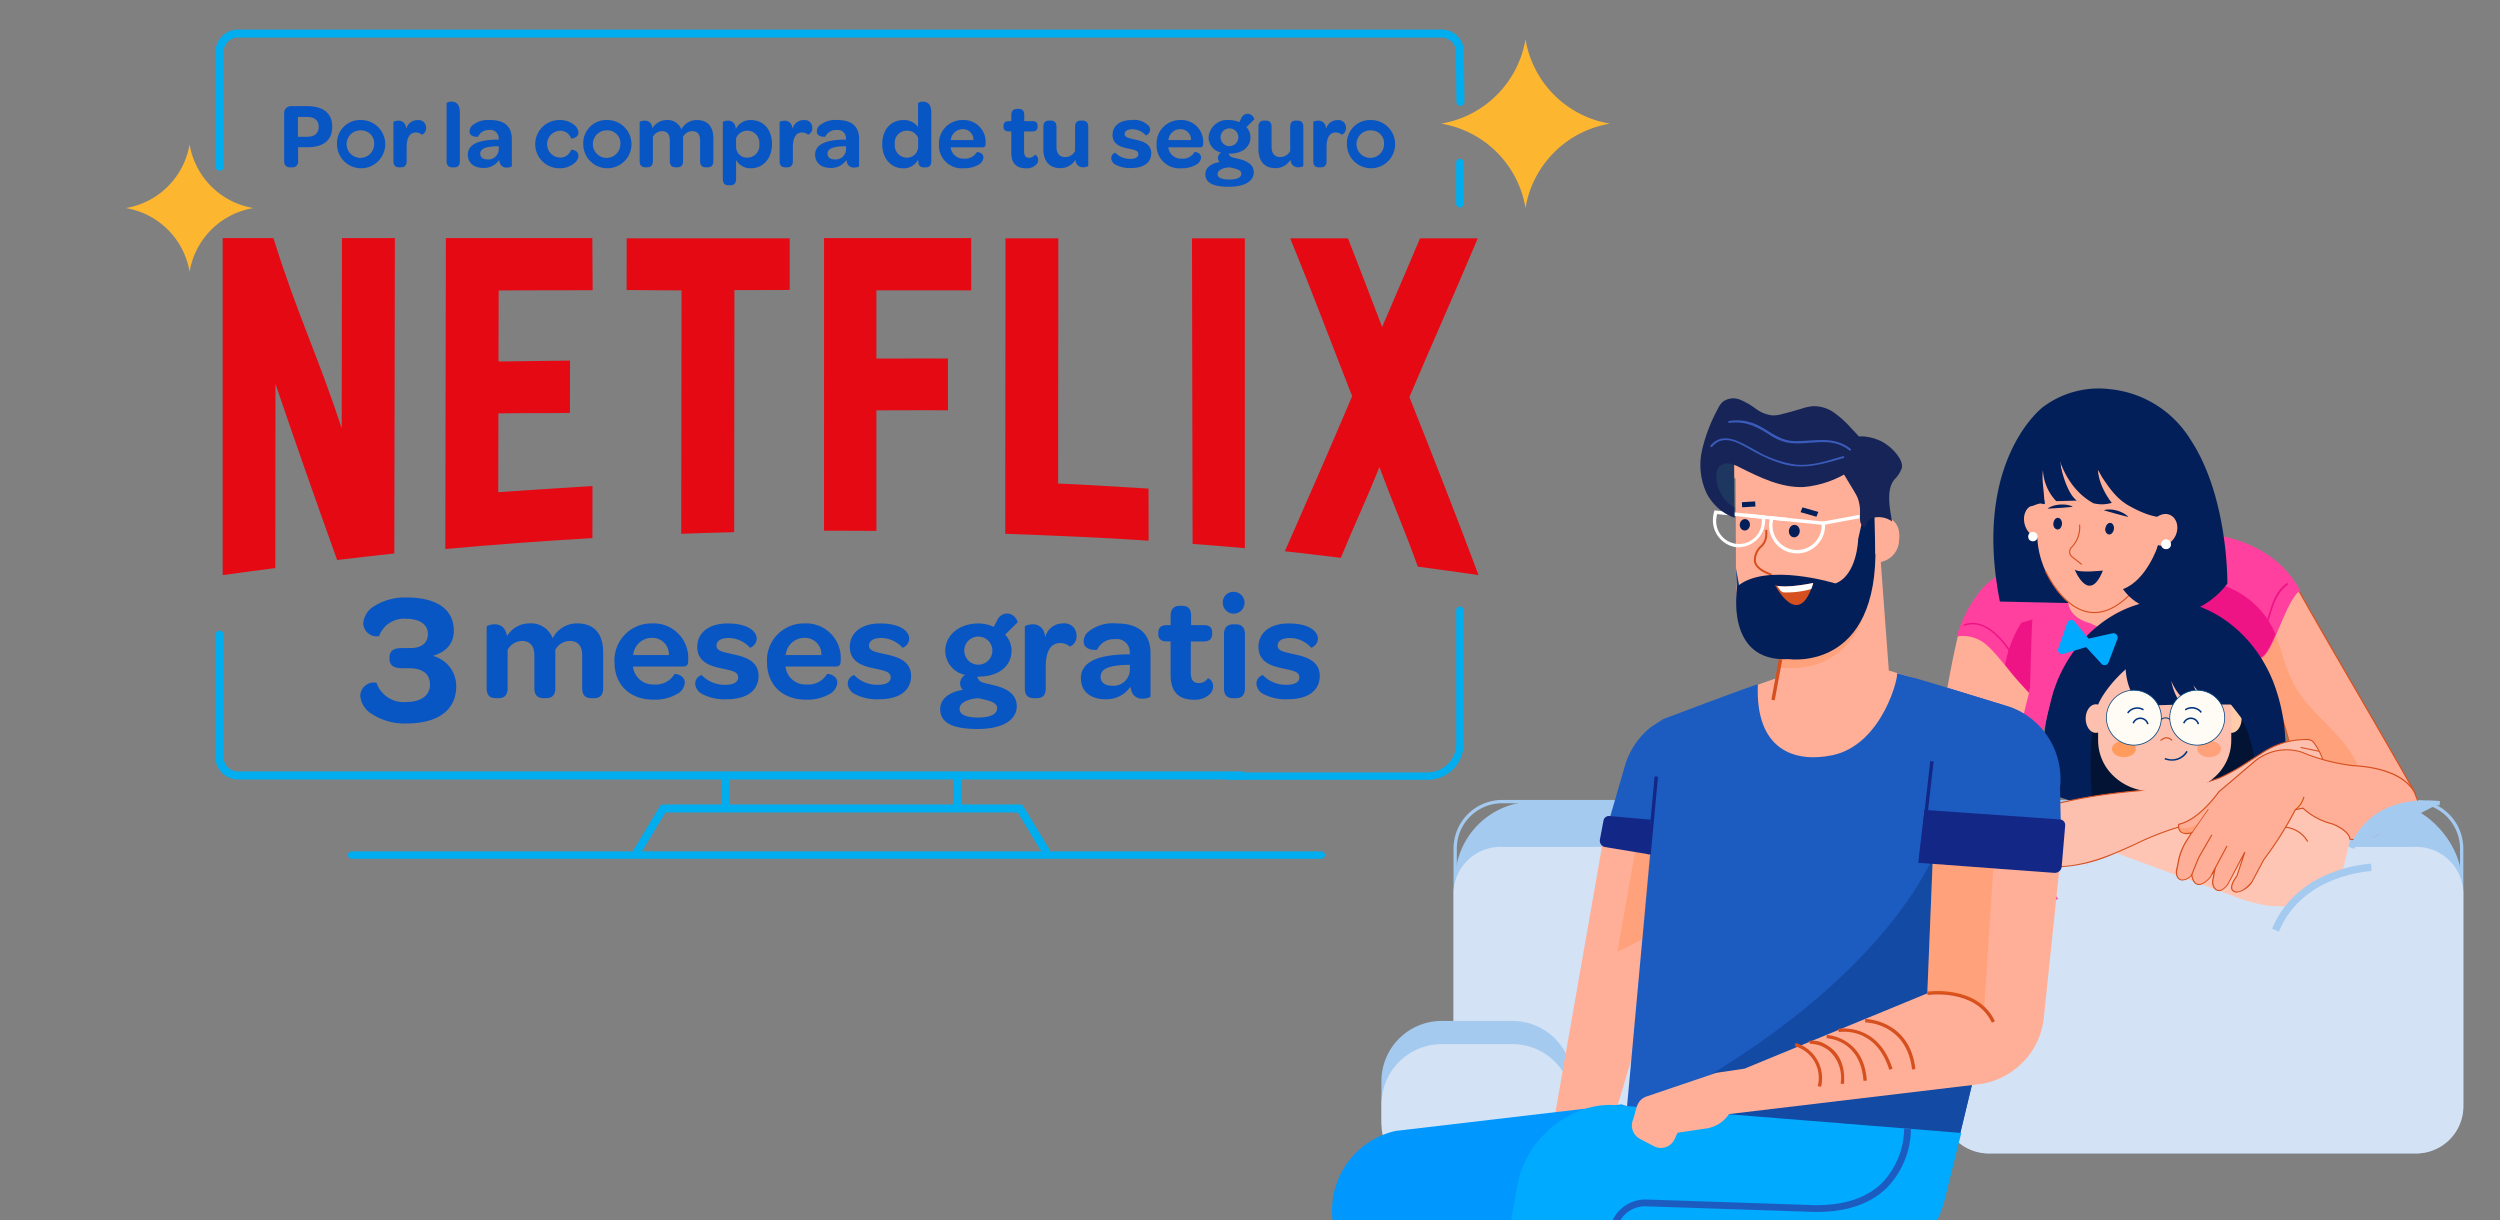 <svg xmlns="http://www.w3.org/2000/svg" xmlns:xlink="http://www.w3.org/1999/xlink" width="338" height="165" viewBox="0 0 338 165"><rect x="0" y="0" width="338" height="165" fill="#808080" stroke="none"/><defs><style>.a{fill:#fff;}.b,.bh,.d{fill:none;}.c{clip-path:url(#a);}.bh,.d{stroke:#00adee;stroke-linecap:round;}.d{stroke-linejoin:round;}.e{fill:#a5caef;}.an,.f{fill:#d3e2f4;}.g{fill:#ffaf97;}.h{fill:#d54f1f;}.i{opacity:0.19;}.j{fill:#ff6700;}.k{fill:#ff409e;}.l{fill:#ef1485;}.m{fill:#031f59;}.n{fill:#fca73b;}.o{fill:#ffbe53;}.p{fill:#021333;}.q{fill:#ffc5b4;}.r{fill:#fdc0ae;}.s{fill:#ffcdaa;}.t{fill:#0af;}.u{fill:#ffa17a;}.v{fill:#ff9c5d;}.w{fill:#00347e;}.x{fill:#fffbf5;}.y{fill:#00457f;}.z{fill:#d75527;}.aa{fill:#ed9232;}.ab{fill:#ffc75c;}.ac{fill:#f7ad83;}.ad{fill:#ff7434;}.ae{fill:#ffc422;}.af{fill:#0061bc;}.ag{fill:#002168;}.ah{clip-path:url(#b);}.ai{fill:#ffb65e;}.aj{opacity:0.38;}.ak{fill:#d98a32;}.al{fill:#fbfffb;}.am{fill:#00418b;}.an{stroke:#a5caef;stroke-miterlimit:10;}.ao{clip-path:url(#c);}.ap{clip-path:url(#d);}.aq{fill:#162457;}.ar{clip-path:url(#e);}.as{clip-path:url(#f);}.at{fill:#1e3760;}.au{clip-path:url(#g);}.av{clip-path:url(#i);}.aw{fill:#3a5bbb;}.ax{clip-path:url(#k);}.ay{fill:#0075dc;}.az{fill:#1c5cc1;}.ba{fill:#0098ff;}.bb{fill:#134aa3;}.bc{fill:#132787;}.bd{fill:#e50914;}.be{fill:#0855c4;}.bf{fill:#00adee;}.bg{fill:#fdb62f;}</style><clipPath id="a"><rect class="a" width="338" height="165" transform="translate(19 59)"/></clipPath><clipPath id="b"><path class="b" d="M2421.534,1643.018l-2.114,5.077,2.918.619.181-5.606Z" transform="translate(-2419.42 -1643.018)"/></clipPath><clipPath id="c"><path class="b" d="M2465.132,1593.95c.454.8-1.359.571-1.576,1.466-.089.278,2.129,3.535,2.394,4.273a5.066,5.066,0,0,1,.321,1.964,4.65,4.65,0,0,0,.021,1.209.993.993,0,0,0,.784.821,1.33,1.33,0,0,1,.881-1.288,3.139,3.139,0,0,1,2.637.468c-.31-1.748-.809-4.26.3-5.637a4.12,4.12,0,0,0,1.032-1.576c.253-1.118-1.29-2.661-2-3.123-1.35-1.088-3.645-1.312-3.872-1.079-.792.692.116,2.5-.894,2.8" transform="translate(-2463.553 -1591.365)"/></clipPath><clipPath id="d"><rect class="b" width="981.816" height="1049.997" transform="translate(0 85.436) rotate(-4.992)"/></clipPath><clipPath id="e"><path class="b" d="M2397.576,1595.785l.069,8.585a15.683,15.683,0,0,0-3.041-2.665c-.96-.393-.208-3.991-.208-3.991l1.8-1.881.445-.468Z" transform="translate(-2394.116 -1595.365)"/></clipPath><clipPath id="f"><rect class="b" width="1023.82" height="1034.208" transform="matrix(0.999, -0.052, 0.052, 0.999, 0, 53.325)"/></clipPath><clipPath id="g"><path class="b" d="M2410.26,1581.062a13.737,13.737,0,0,1-6.386,2.252c-3.058.129-5.94-1.3-8.683-2.669a4.545,4.545,0,0,0-1.414-.511,1.539,1.539,0,0,0-1.372.462,1.817,1.817,0,0,0-.342,1.09,4.83,4.83,0,0,0,2.445,4.389c-.015.446.046.94.031,1.385a4.826,4.826,0,0,1-1.266-.574,6.939,6.939,0,0,1-2.556-2.773,9.03,9.03,0,0,1-.6-5.775,22.257,22.257,0,0,1,2.1-5.522,3.372,3.372,0,0,1,.663-.991,2.394,2.394,0,0,1,2.365-.331,9.938,9.938,0,0,1,2.163,1.25,4.492,4.492,0,0,0,2.3.892,4.975,4.975,0,0,0,1.269-.19q1.241-.31,2.46-.682a7.49,7.49,0,0,1,1.593-.376,4.708,4.708,0,0,1,2.992.9,14.029,14.029,0,0,1,2.329,2.138l1.675,1.787a.761.761,0,0,1,.26.462.773.773,0,0,1-.16.419l-2.128,3.289" transform="translate(-2389.905 -1571.331)"/></clipPath><clipPath id="i"><path class="b" d="M2413.02,1594.816c-2.109.61-4.175,1.364-6.4,1.127a15.016,15.016,0,0,1-5.536-2c-1.8-.975-4.236-2.617-5.94-.575-.112.138.1.313.208.175,1.686-2.049,4.167-.124,5.9.778a18.669,18.669,0,0,0,3.617,1.523c2.933.837,5.444.034,8.272-.785.17-.047.076-.306-.1-.255Z" transform="translate(-2395.108 -1592.391)"/></clipPath><clipPath id="k"><path class="b" d="M2421.152,1586.761c-2.281-1.8-4.825-1.036-7.459-1.042-2.011-.014-3.206-1.144-4.865-2.04a6.444,6.444,0,0,0-4.111-.689c-.173.015-.148.3.024.271,2.12-.294,3.585.437,5.308,1.515a7.029,7.029,0,0,0,2.506,1.133c2.923.521,5.79-1.009,8.423,1.064.136.106.315-.1.174-.211" transform="translate(-2404.598 -1582.903)"/></clipPath></defs><g class="c" transform="translate(-19 -59)"><g transform="translate(36 63)"><line class="d" y1="5.58" transform="translate(180.373 17.969)"/><g transform="translate(163.085 48.563)"><g transform="translate(82.429 55.589)"><g transform="translate(0.223 0.224)"><rect class="e" width="70.08" height="47.342" rx="10.612"/></g><path class="e" d="M2581.223,1831.128h-57.378a6.582,6.582,0,0,1-6.574-6.574v-34.641a6.582,6.582,0,0,1,6.574-6.574h57.378a6.582,6.582,0,0,1,6.574,6.574v34.641A6.581,6.581,0,0,1,2581.223,1831.128Zm-57.378-47.342a6.133,6.133,0,0,0-6.127,6.127v34.641a6.134,6.134,0,0,0,6.127,6.127h57.378a6.134,6.134,0,0,0,6.127-6.127v-34.641a6.134,6.134,0,0,0-6.127-6.127Z" transform="translate(-2517.27 -1783.338)"/></g><g transform="translate(16.433 55.589)"><g transform="translate(0.223 0.224)"><rect class="e" width="65.996" height="47.342" rx="10.612"/></g><path class="e" d="M2319.414,1831.128h-53.295a6.581,6.581,0,0,1-6.574-6.574v-34.641a6.582,6.582,0,0,1,6.574-6.574h53.295a6.582,6.582,0,0,1,6.574,6.574v34.641A6.582,6.582,0,0,1,2319.414,1831.128Zm-53.3-47.342a6.134,6.134,0,0,0-6.126,6.127v34.641a6.134,6.134,0,0,0,6.126,6.127h53.3a6.134,6.134,0,0,0,6.127-6.127v-34.641a6.134,6.134,0,0,0-6.127-6.127Z" transform="translate(-2259.545 -1783.338)"/></g><g transform="translate(16.433 61.94)"><g transform="translate(0.223 0.224)"><path class="f" d="M2320.062,1809.012h-53.294a6.125,6.125,0,0,0-6.351,5.87v29.253a6.126,6.126,0,0,0,6.351,5.87h53.294a6.125,6.125,0,0,0,6.351-5.87v-29.254A6.125,6.125,0,0,0,2320.062,1809.012Z" transform="translate(-2260.416 -1809.012)"/></g><path class="f" d="M2319.414,1849.578h-53.295a6.354,6.354,0,0,1-6.574-6.092v-29.254a6.354,6.354,0,0,1,6.574-6.092h53.295a6.355,6.355,0,0,1,6.574,6.092v29.254A6.354,6.354,0,0,1,2319.414,1849.578Zm-53.295-40.991a5.907,5.907,0,0,0-6.126,5.645v29.254a5.907,5.907,0,0,0,6.126,5.645h53.295a5.908,5.908,0,0,0,6.127-5.645v-29.254a5.908,5.908,0,0,0-6.127-5.645Z" transform="translate(-2259.545 -1808.139)"/></g><g transform="translate(82.429 61.94)"><g transform="translate(0.224 0.224)"><path class="f" d="M2581.871,1809.012h-57.377a6.125,6.125,0,0,0-6.351,5.87v29.253a6.125,6.125,0,0,0,6.351,5.87h57.377a6.125,6.125,0,0,0,6.351-5.87v-29.254A6.123,6.123,0,0,0,2581.871,1809.012Z" transform="translate(-2518.143 -1809.012)"/></g><path class="f" d="M2581.223,1849.578h-57.378a6.355,6.355,0,0,1-6.574-6.092v-29.254a6.354,6.354,0,0,1,6.574-6.092h57.378a6.355,6.355,0,0,1,6.574,6.092v29.254A6.354,6.354,0,0,1,2581.223,1849.578Zm-57.378-40.991a5.907,5.907,0,0,0-6.127,5.645v29.254a5.907,5.907,0,0,0,6.127,5.645h57.378a5.908,5.908,0,0,0,6.127-5.645v-29.254a5.907,5.907,0,0,0-6.127-5.645Z" transform="translate(-2517.27 -1808.139)"/></g><g transform="translate(16.655 77.415)"><path class="b" d="M2266.763,1894.312h53.295a6.351,6.351,0,0,0,6.351-6.351c-31.61,2.261-46.511-5.533-66-19.39v19.39a6.35,6.35,0,0,0,6.35,6.351Z" transform="translate(-2260.411 -1868.572)"/></g><g transform="translate(82.652 77.415)"><path class="b" d="M2524.492,1894.312h57.377a6.35,6.35,0,0,0,6.351-6.35h0c-31.609,2.261-50.594-5.533-70.079-19.39v19.39a6.35,6.35,0,0,0,6.35,6.351Z" transform="translate(-2518.14 -1868.572)"/></g><g transform="translate(6.691 85.467)"><g transform="translate(0.224 0.224)"><path class="e" d="M2247.153,1916.914a7.889,7.889,0,0,0,.623-3.081v-5.028a7.914,7.914,0,0,0-7.914-7.914h-9.575a7.914,7.914,0,0,0-7.914,7.914v5.028a7.918,7.918,0,0,0,.311,2.205" transform="translate(-2222.373 -1900.891)"/></g><path class="e" d="M2246.71,1916.348l-.412-.173a7.654,7.654,0,0,0,.6-2.993v-5.029a7.7,7.7,0,0,0-7.69-7.69h-9.575a7.7,7.7,0,0,0-7.69,7.69v5.029a7.683,7.683,0,0,0,.3,2.144l-.43.124a8.155,8.155,0,0,1-.32-2.268v-5.029a8.147,8.147,0,0,1,8.138-8.137h9.575a8.146,8.146,0,0,1,8.136,8.137v5.029A8.091,8.091,0,0,1,2246.71,1916.348Z" transform="translate(-2221.499 -1900.015)"/></g><g transform="translate(6.69 88.606)"><g transform="translate(0.224 0.224)"><path class="f" d="M2247.477,1925.762a7.917,7.917,0,0,0,.3-2.16v-2.542a7.914,7.914,0,0,0-7.914-7.914h-9.574a7.914,7.914,0,0,0-7.914,7.914v2.542a7.925,7.925,0,0,0,.311,2.206" transform="translate(-2222.373 -1913.146)"/></g><path class="f" d="M2221.817,1925.221a8.138,8.138,0,0,1-.32-2.268v-2.542a8.147,8.147,0,0,1,8.138-8.138h9.576a8.147,8.147,0,0,1,8.136,8.138v2.542a8.136,8.136,0,0,1-.306,2.22l-.43-.122a7.71,7.71,0,0,0,.289-2.1v-2.541a7.7,7.7,0,0,0-7.689-7.691h-9.575a7.7,7.7,0,0,0-7.69,7.691v2.541a7.69,7.69,0,0,0,.3,2.144Z" transform="translate(-2221.497 -1912.273)"/></g><g transform="translate(124.869 26.266)"><path class="g" d="M2688.5,1669.258c5.727,10.149,10.387,17.89,16.113,28.039.157.315-1.027.434-1.263.71a9.794,9.794,0,0,1-1.461,1.184c-1.225.16-.225,1.3-1.461,1.461-.712.079-.395.9-1.106.75a7.958,7.958,0,0,1-2.369-1.223c-2.8-1.9-6.161-3.318-7.937-6.24a17.475,17.475,0,0,1-1.657-4.383c-.868-3.042-1.858-6-3-8.927-.829-2.093-1.739-4.342-1.185-6.515a10.439,10.439,0,0,1,2.646-4.185,3.458,3.458,0,0,1,1.144-.987,1.188,1.188,0,0,1,1.383.237c.079.079.119.236,0,.277-.078.079-.157-.157-.038-.119" transform="translate(-2683.004 -1668.827)"/></g><g transform="translate(124.789 26.186)"><path class="h" d="M2699.256,1701.269a.775.775,0,0,1-.18-.023,6.521,6.521,0,0,1-2.048-1.009l-.349-.225c-.693-.469-1.434-.917-2.15-1.353-2.193-1.327-4.463-2.7-5.81-4.916a15.509,15.509,0,0,1-1.547-3.981l-.122-.421c-.9-3.142-1.878-6.06-3-8.918l-.025-.072c-.842-2.123-1.71-4.319-1.16-6.492a10.564,10.564,0,0,1,2.648-4.2l.015-.019a3.468,3.468,0,0,1,1.169-1,1.274,1.274,0,0,1,1.477.257.353.353,0,0,1,.081.137l.084-.047c2.864,5.076,5.505,9.625,8.059,14.023s5.179,8.942,8.052,14.016a.2.2,0,0,1,0,.167c-.067.162-.351.255-.675.363a1.7,1.7,0,0,0-.6.27,9.506,9.506,0,0,1-1.506,1.211c-.561.072-.61.347-.675.676a.8.8,0,0,1-.8.795.56.56,0,0,0-.482.4C2699.639,1701.073,2699.541,1701.269,2699.256,1701.269Zm-11.954-32.594a1.423,1.423,0,0,0-.54.108,3.342,3.342,0,0,0-1.126.964l-.019.02a10.36,10.36,0,0,0-2.612,4.135c-.541,2.124.32,4.3,1.153,6.4l.027.072c1.126,2.862,2.106,5.783,3,8.932l.122.421a15.347,15.347,0,0,0,1.529,3.943c1.327,2.182,3.58,3.544,5.758,4.862.719.434,1.459.883,2.156,1.351l.349.225a6.477,6.477,0,0,0,1.995.991c.309.067.376-.067.478-.27a.71.71,0,0,1,.6-.482c.554-.072.606-.349.662-.676a.8.8,0,0,1,.8-.8,10.929,10.929,0,0,0,1.414-1.162,1.68,1.68,0,0,1,.676-.313c.243-.078.545-.179.583-.273a.032.032,0,0,0,0-.036c-2.86-5.069-5.5-9.614-8.051-14.009s-5.161-8.886-8-13.924a.18.18,0,0,1-.108.126.119.119,0,0,1-.146,0,.184.184,0,0,1-.059-.212.115.115,0,0,1,.128-.056.127.127,0,0,0-.02-.023.936.936,0,0,0-.752-.317Zm.792.375-.045.128h0a.048.048,0,0,0,.027-.011h0a.045.045,0,0,0-.027,0l.031-.018h0a.025.025,0,0,0,.017-.018.143.143,0,0,0,0-.088Z" transform="translate(-2682.693 -1668.515)"/></g><g class="i" transform="translate(120.833 27.865)"><path class="j" d="M2671.607,1676.194c2.8,3.04,3,7.7,5.056,11.334,1.973,3.4,5.487,5.686,7.583,9.009a20.65,20.65,0,0,1,2.211,5.371,2.16,2.16,0,0,1-.2,1.975,2.245,2.245,0,0,1-1.353.394l-4.779.239a1.775,1.775,0,0,1-.791-.079c-.513-.2-.75-.752-.987-1.225a147.13,147.13,0,0,0-9.232-17.653c-.987-1.576-2.013-3.318-1.855-5.181a8.21,8.21,0,0,1,2.133-4.146,2.767,2.767,0,0,1,1.461-1.146c.632-.119,1.351.554,1.065,1.106" transform="translate(-2667.246 -1675.072)"/></g><g transform="translate(81.841 33.081)"><path class="g" d="M2517.786,1695.645c-3.122,13.443-3.978,26.464-.859,30.613.513.71.014-2.606.763-2.133.239.157,1.576,2.172,1.9,2.132a3.4,3.4,0,0,0,2.567-1.9c.593-2.211,2.171-1.619,2.96-3.752a7.42,7.42,0,0,0,.277-1.935c.225-5.528,1.777-10.859,3.318-16.151.119-.475-.315-1.068-.434-1.54a2.579,2.579,0,0,0-1.421-1.3c-1.106-.552-3.042-2.96-4.305-3.2-1.223-.2-3.734-1.546-4.762-.837" transform="translate(-2514.973 -1695.441)"/></g><g transform="translate(115.716 19.47)"><path class="k" d="M2662.387,1650.107s-2.964-7.384-14.374-7.819l-.752,4.7,4.543,3.153Z" transform="translate(-2647.26 -1642.288)"/></g><g transform="translate(84.459 18.7)"><path class="k" d="M2568.708,1646.054a2.635,2.635,0,0,1-1.576-1.5c-.119-.236-.119-.513-.226-.792a2.752,2.752,0,0,0-1.105-1.223c-2.173-1.423-5.015-1.353-7.463-2.211a15.469,15.469,0,0,0-2.884-.989,8.348,8.348,0,0,0-2.96.239c-3.948.788-7.9,1.538-11.848,2.329-2.763.553-5.607,1.106-7.976,2.686-.473.315-.9.593-1.351.868a10.239,10.239,0,0,0-1.935,1.423,7.808,7.808,0,0,0-1.5,1.7,17.282,17.282,0,0,0-2.685,5.487,4.879,4.879,0,0,1,3.948,1.067c1.777,1.54,3.358,4.027,4.858,5.45l.079.038c1.106.676,4.5,1.184,4.582,2.489.2,2.844-2.765,6.08-1.351,8.557a14.551,14.551,0,0,0,2.608-1.54,2.828,2.828,0,0,1,2.882-.275c.357.225.631.593,1.065.709.791.239,1.462-.552,1.9-1.264,2.606-3.869,6.162-7.265,10.585-8.687,1.7-.552,3.513-.788,5.251-1.3a18.88,18.88,0,0,0,4.3-1.858c.475-.275-.117.277.239-.158,0,0-.12-.158.315-.356,1.576-.788,3.239-7.74,5.135-9.042C2570.791,1646.214,2570.51,1646.765,2568.708,1646.054Z" transform="translate(-2525.197 -1639.282)"/></g><g transform="translate(124.001 26.266)"><path class="l" d="M2684.679,1668.864c-2.964,2.054-2.016,6.871-5.018,8.726-.117.078,0,.278.16.2,3.04-1.9,2.093-6.675,5.014-8.728C2684.954,1668.943,2684.8,1668.745,2684.679,1668.864Z" transform="translate(-2679.614 -1668.827)"/></g><g transform="translate(115.358 26.105)"><path class="l" d="M2648.988,1668.2h-.829l-2.294,3.553s3.632,5.49,4.619,7.069a10.079,10.079,0,0,0,1.461,1.7,18.191,18.191,0,0,0,3.673-1.657c.119-.079.158-.079.2-.079,0-.041.038-.041.038-.079,0,0-.117-.157.316-.358.632-.315,1.265-1.576,1.9-3.08A11.71,11.71,0,0,0,2648.988,1668.2Z" transform="translate(-2645.864 -1668.198)"/></g><g transform="translate(89.419)"><path class="m" d="M2564.96,1587.716s-2.414,8.473-5.506,9.021c0,0,11.282,3.13,16.745-4.145,0,0,.176-11.664-4.99-19.482a14.471,14.471,0,0,0-10.952-6.81,12.52,12.52,0,0,0-8.981,2.42s-9.608,7.182-5.832,26.3l9.5.208,1.738-9.206Z" transform="translate(-2544.565 -1566.254)"/></g><g transform="translate(91.008 31.19)"><path class="l" d="M2554.479,1688.055l-1.526.448a16.151,16.151,0,0,0-2.181,5.681,48.153,48.153,0,0,0,3.153,3.714l.157.157c.357.356-.356-.157,0,0,.12-1.105.239-9.327.4-10Z" transform="translate(-2550.772 -1688.055)"/></g><g transform="translate(85.402 31.639)"><path class="l" d="M2529.063,1690.2c3-1.065,5.686,2.807,6.833,4.9.079.119.276.038.225-.079-1.222-2.211-4.026-6.121-7.147-5.015a.108.108,0,1,0,.03.214h.006a.107.107,0,0,0,.043-.018Z" transform="translate(-2528.88 -1689.808)"/></g><g transform="translate(108.807 35.187)"><path class="n" d="M2620.281,1703.664l.225.239v-.079Z" transform="translate(-2620.281 -1703.664)"/></g><g transform="translate(99.535 21.537)"><path class="g" d="M2584.119,1657.011s-.675,2.553,3,3.545l6.594,3.241,2.418-13.436Z" transform="translate(-2584.07 -1650.361)"/></g><g transform="translate(94.925 8.914)"><path class="m" d="M2566.292,1607.15s4.135-2.51,2.835-6.086l-2.738.707-.322,2.915Z" transform="translate(-2566.069 -1601.064)"/></g><g transform="translate(101.989 62.989)"><path class="o" d="M2593.838,1813.738c-.039-.514-.117-.986-.158-1.5C2593.563,1812.79,2593.919,1814.371,2593.838,1813.738Z" transform="translate(-2593.656 -1812.238)"/></g><g transform="translate(103.04 61.528)"><path class="o" d="M2597.957,1808.029c-.041-.513-.119-.986-.158-1.5C2597.642,1807.121,2598,1808.7,2597.957,1808.029Z" transform="translate(-2597.759 -1806.529)"/></g><g transform="translate(96.222 28.589)"><path class="m" d="M2602.989,1704.283a24.894,24.894,0,0,0-.868-15.48c-2.763-6.792-8.688-10.742-14.139-10.9-5.566-.158-11.845,3.6-14.887,10.623a25.659,25.659,0,0,0-1.353,15.44C2578.031,1706.336,2590.549,1709.612,2602.989,1704.283Z" transform="translate(-2571.134 -1677.899)"/></g><g transform="translate(102.559 40.756)"><path class="p" d="M2615.674,1728.413s3.556,3.6,2.608,15.164l-21.8.118s-2.093-13.7,1.541-18.284Z" transform="translate(-2595.883 -1725.411)"/></g><g transform="translate(105.643 55.988)"><path class="q" d="M2608.246,1791.655c5.251,1.934,10.464,3.828,15.716,5.765a21.944,21.944,0,0,0,4.937,1.383,22.753,22.753,0,0,0,6.712-.475,4.136,4.136,0,0,0,1.54-.473,4.371,4.371,0,0,0,1.576-2.928c.395-1.576.75-3.2,1.144-4.778a2.43,2.43,0,0,0,.079-1.3,2.3,2.3,0,0,0-.552-.868,9.759,9.759,0,0,0-10.307-2.529c-1.619.593-3.119,1.619-4.817,1.576a13.3,13.3,0,0,1-2.252-.357,18.423,18.423,0,0,0-6.4.473,20.625,20.625,0,0,0-4.382,1.225,6.777,6.777,0,0,0-3.318,2.961" transform="translate(-2607.925 -1784.898)"/></g><g transform="translate(92.026 47.413)"><path class="r" d="M2556.444,1761.623c-1.619.725-1.975,2.788-1.5,4.382a2.8,2.8,0,0,0,.712,1.239,3.333,3.333,0,0,0,1.184.653c3.711,1.375,7.938.434,11.571-1.051s7.109-3.44,11.019-4.2q1.079-.185,2.132-.471a10.4,10.4,0,0,0,2.291-1.2c2.252-1.485,4.382-3.221,6.949-4.2a13.614,13.614,0,0,1,6.357-.8,9.066,9.066,0,0,0-1.538-3.947,1.516,1.516,0,0,0-.4-.435,1.488,1.488,0,0,0-.791-.18,10.828,10.828,0,0,0-6.08,1.919,45.257,45.257,0,0,1-5.49,3.224c-2.763,1.2-5.923,1.34-8.963,1.594-6.2.469-12.48,1.3-18.2,3.585" transform="translate(-2554.749 -1751.41)"/></g><g transform="translate(91.752 47.336)"><path class="h" d="M2559.8,1768.483a11.363,11.363,0,0,1-3.979-.675,3.4,3.4,0,0,1-1.213-.668,2.9,2.9,0,0,1-.74-1.281c-.481-1.622-.1-3.748,1.551-4.487l.061.136c-1.575.7-1.933,2.747-1.469,4.31a2.747,2.747,0,0,0,.7,1.213,3.272,3.272,0,0,0,1.159.636c3.133,1.159,7.026.8,11.575-1.053,1.021-.417,2.046-.878,3.037-1.325a37.107,37.107,0,0,1,8.047-2.9c.717-.122,1.436-.281,2.137-.471a10.354,10.354,0,0,0,2.278-1.189c.545-.36,1.091-.738,1.619-1.106a25.616,25.616,0,0,1,5.38-3.12,13.794,13.794,0,0,1,6.326-.815,9.085,9.085,0,0,0-1.52-3.835,1.455,1.455,0,0,0-.381-.421,1.408,1.408,0,0,0-.746-.164,10.67,10.67,0,0,0-6.074,1.914c-.57.34-1.137.708-1.687,1.064a25.018,25.018,0,0,1-3.839,2.177,25.575,25.575,0,0,1-8.124,1.533l-.9.074c-5.644.426-12.228,1.187-18.271,3.594l-.055-.139c6.061-2.414,12.658-3.176,18.313-3.6.3-.026.6-.049.9-.073a25.47,25.47,0,0,0,8.077-1.521,25,25,0,0,0,3.817-2.166c.55-.357,1.119-.725,1.69-1.066a10.817,10.817,0,0,1,6.15-1.937,1.244,1.244,0,0,1,1.253.655,9.23,9.23,0,0,1,1.556,3.99l.013.094-.1-.011a13.619,13.619,0,0,0-6.353.8,25.425,25.425,0,0,0-5.348,3.1c-.529.367-1.076.747-1.622,1.106a10.5,10.5,0,0,1-2.315,1.208c-.713.194-1.436.353-2.156.476a36.962,36.962,0,0,0-8.012,2.885c-.993.448-2.021.91-3.043,1.327A20.581,20.581,0,0,1,2559.8,1768.483Z" transform="translate(-2553.678 -1751.11)"/></g><g transform="translate(101.894 42.652)"><ellipse class="r" cx="1.383" cy="1.935" rx="1.383" ry="1.935"/></g><g transform="translate(120.218 42.652)"><ellipse class="s" cx="1.383" cy="1.935" rx="1.383" ry="1.935"/></g><g transform="translate(103.585 33.41)"><path class="r" d="M2617.9,1696.726h-18.016v14.139a6.627,6.627,0,0,0,1.576,4.265h0a7.487,7.487,0,0,0,5.765,2.606h3.319a7.485,7.485,0,0,0,5.765-2.606h0a6.625,6.625,0,0,0,1.576-4.265Z" transform="translate(-2599.888 -1696.726)"/></g><g transform="translate(101.539 30.15)"><path class="m" d="M2593.952,1696.5s1.3-3.281,5.958-6.479c0,0,.912-2.684,4.9-1.578l2.686,3.828,1.264.2,6.555,8.49-.158-9.683-1.858-3.793a13.453,13.453,0,0,0-2.962-1.538,37.977,37.977,0,0,1-4.7-1.937s-3.828.079-4.067,0-3.475.317-4.265.4a11.684,11.684,0,0,0-2.606.948s-1.934,2.882-2.448,2.252c-.239-.315-.357,3.358-.357,3.711S2593.952,1696.5,2593.952,1696.5Z" transform="translate(-2591.896 -1683.995)"/></g><g transform="translate(107.271 32.623)"><path class="m" d="M2614.4,1696.689s-.84,4.581,2.045,7.187l5.42-.158a7.55,7.55,0,0,1-1.383-3.2,6.774,6.774,0,0,0,2.606,3.2h1.738a16.128,16.128,0,0,1-1.35-2.606,10.975,10.975,0,0,0,2.684,2.606h2.685l-.676-4.975-2.842-2.29-3.239-2.293-3.4-.51L2616.21,1695Z" transform="translate(-2614.281 -1693.65)"/></g><g transform="translate(98.159 31.254)"><path class="t" d="M2582.831,1690.832l-1.917-2.331a.572.572,0,0,0-.96.153l-1.218,3.5a.563.563,0,0,0,.689.738l3.081-.917,2.065,2.252a.568.568,0,0,0,.8.051h0a.574.574,0,0,0,.159-.234l1.195-3.158a.584.584,0,0,0-.639-.781Z" transform="translate(-2578.699 -1688.304)"/></g><g transform="translate(101.467 33.419)"><path class="b" d="M2592.116,1698.741l-.169-.056a.456.456,0,0,1-.313-.564h0l.005-.017.328-1.012a.458.458,0,0,1,.565-.314l.016.005.169.055a.457.457,0,0,1,.31.566h0l0,.015-.314,1.016A.557.557,0,0,1,2592.116,1698.741Z" transform="translate(-2591.616 -1696.76)"/></g><g transform="translate(111.965 47.112)"><path class="h" d="M2632.694,1750.737l-.081-.133.315-.2a.961.961,0,0,1,1.155.043l.2.16-.1.122-.2-.157a.812.812,0,0,0-.97-.039Z" transform="translate(-2632.612 -1750.234)"/></g><g transform="translate(116.98 47.588)"><ellipse class="u" cx="1.619" cy="1.106" rx="1.619" ry="1.106"/></g><g transform="translate(105.45 47.588)"><ellipse class="v" cx="1.619" cy="1.106" rx="1.619" ry="1.106"/></g><g transform="translate(112.555 48.953)"><path class="w" d="M2635.946,1758.755a2.821,2.821,0,0,1-1.031-.193l.085-.191a2.271,2.271,0,0,0,2.869-.948l.179.113A2.4,2.4,0,0,1,2635.946,1758.755Z" transform="translate(-2634.915 -1757.422)"/></g><g transform="translate(104.7 40.756)"><circle class="x" cx="3.711" cy="3.711" r="3.711"/></g><g transform="translate(104.646 40.702)"><path class="y" d="M2607.8,1732.732a3.765,3.765,0,1,1,3.766-3.765h0A3.768,3.768,0,0,1,2607.8,1732.732Zm0-7.431a3.662,3.662,0,1,0,3.659,3.664h0v0a3.663,3.663,0,0,0-3.659-3.652Z" transform="translate(-2604.031 -1725.202)"/></g><g transform="translate(113.268 40.756)"><circle class="x" cx="3.711" cy="3.711" r="3.711"/></g><g transform="translate(113.214 40.702)"><path class="y" d="M2641.257,1732.732a3.765,3.765,0,1,1,3.765-3.765h0A3.769,3.769,0,0,1,2641.257,1732.732Zm0-7.431a3.662,3.662,0,1,0,3.662,3.661h0v0a3.664,3.664,0,0,0-3.662-3.652Z" transform="translate(-2637.491 -1725.202)"/></g><g transform="translate(108.235 44.443)"><path class="w" d="M2620.019,1740.728a.95.95,0,0,0-.926-.71.916.916,0,0,0-.851.606l-.194-.079a1.125,1.125,0,0,1,1.045-.737,1.157,1.157,0,0,1,1.126.87Z" transform="translate(-2618.049 -1739.809)"/></g><g transform="translate(115.068 44.443)"><path class="w" d="M2646.7,1740.728a.95.95,0,0,0-.925-.71.916.916,0,0,0-.852.606l-.193-.079a1.125,1.125,0,0,1,1.045-.737,1.156,1.156,0,0,1,1.125.87Z" transform="translate(-2644.731 -1739.809)"/></g><g transform="translate(107.501 43.068)"><path class="w" d="M2615.342,1735.275l-.162-.133a1.692,1.692,0,0,1,2.252-.464l-.083.191A1.48,1.48,0,0,0,2615.342,1735.275Z" transform="translate(-2615.18 -1734.441)"/></g><g transform="translate(115.318 43.028)"><path class="w" d="M2647.846,1735.087a1.51,1.51,0,0,0-2.052-.332l-.088-.189a1.7,1.7,0,0,1,2.292.38Z" transform="translate(-2645.706 -1734.284)"/></g><g transform="translate(112.07 44.425)"><path class="y" d="M2633.106,1740.093l-.085-.113a.954.954,0,0,1,1.262,0l-.1.1A.814.814,0,0,0,2633.106,1740.093Z" transform="translate(-2633.021 -1739.742)"/></g><g transform="translate(93.229 56.851)"><path class="j" d="M2559.755,1790.386a3.063,3.063,0,0,1-.209-2.118l.151.033c0,.014-.3,1.353.184,1.988Z" transform="translate(-2559.445 -1788.268)"/></g><g transform="translate(92.127 57.291)"><path class="n" d="M2556.3,1791.194a1.353,1.353,0,0,1-.982-.485.992.992,0,0,1-.168-.723l.1.02a.889.889,0,0,0,.151.642,1.246,1.246,0,0,0,.9.45Z" transform="translate(-2555.141 -1789.986)"/></g><g class="i" transform="translate(85.9 57.776)"><path class="j" d="M2535.329,1798.315c.75,0,1.735-1.421,1.735-1.421a4.164,4.164,0,0,1,1.146-4.344.678.678,0,0,0-.4-.118h.356a2.094,2.094,0,0,1-1.144-.553c-.75.868-1.461,1.738-2.211,2.567a4.448,4.448,0,0,1-1.067,1.027c-.237.158-.513.277-.75.434a3.328,3.328,0,0,0-.552.514c-.4.434-.831.868-1.225,1.3a1.51,1.51,0,0,0-.355.515,1.273,1.273,0,0,0-.039.4l.118.038A8.674,8.674,0,0,1,2535.329,1798.315Z" transform="translate(-2530.825 -1791.879)"/></g><g transform="translate(130.944 48.419)"><path class="z" d="M2709.217,1756.005l-2.489-.514.032-.153,2.488.514Z" transform="translate(-2706.728 -1755.338)"/></g><g transform="translate(130.683 68.608)"><path class="aa" d="M2708.1,1834.954a5.381,5.381,0,0,1-2.394-.639l.081-.135c.022.014,2.27,1.3,4.021.121l.088.128A3.152,3.152,0,0,1,2708.1,1834.954Z" transform="translate(-2705.709 -1834.179)"/></g><g transform="translate(114.161 48.802)"><path class="g" d="M2673.507,1762.927s-.9-3.554-8.531-3.95a26.225,26.225,0,0,1-6.832-1.815,6.679,6.679,0,0,0-6.436,1.3l-4.779,4.069s-2.567,3.75-5.4,4.383c0,0-.4,1.659,1.736,1.146l-.75,1.184a7.971,7.971,0,0,0-.987,2.408l-.242,1.153a1.657,1.657,0,0,0,.08,1.3c.275.432,1.027.592,1.894-.355,0,0,.277,2.646,2.45.394l.676-1.106-.277,1.5a1.423,1.423,0,0,0,.226.989c.315.394.868.675,1.777-.476l2.331-4.383-1.068,3.239s-1.144,1.421-.552,1.975c0,0,.829.9,2.567-1.146l1.619-3.04a46.794,46.794,0,0,0,4.265-6.756l1.027-.2a9.077,9.077,0,0,0,3.988,2.13s2.212.831,2.369,2.054a11.137,11.137,0,0,0,4.667-2.807,34.935,34.935,0,0,1,4.652-1.963Z" transform="translate(-2641.188 -1756.835)"/></g><g transform="translate(114.083 48.739)"><path class="h" d="M2649.157,1775.971a.857.857,0,0,1-.615-.225c-.61-.57.423-1.917.54-2.066l.777-2.353-1.9,3.573q-.676.858-1.234.858h0a.862.862,0,0,1-.676-.371,1.5,1.5,0,0,1-.255-1.045l.2-1.087-.45.74c-.734.766-1.338,1.063-1.8.9-.516-.178-.7-.856-.761-1.168a1.7,1.7,0,0,1-1.274.6.827.827,0,0,1-.635-.376,1.727,1.727,0,0,1-.088-1.367l.225-1.139a8.01,8.01,0,0,1,1-2.434l.648-1.027a1.525,1.525,0,0,1-1.405-.225,1.212,1.212,0,0,1-.241-1.054v-.047h.048c2.782-.617,5.337-4.315,5.362-4.351l.016-.016,4.778-4.067a6.813,6.813,0,0,1,6.518-1.315,25.9,25.9,0,0,0,6.81,1.8c7.519.39,8.542,3.8,8.6,4l.507,1.308-.092.018c-1.034.192-4.234,3.11-4.267,3.139a5.668,5.668,0,0,1-5.089,1.637l-.05-.013v-.051c-.148-1.164-2.3-1.982-2.319-1.991a9.306,9.306,0,0,1-3.986-2.121l-.944.183a47.475,47.475,0,0,1-4.258,6.731l-1.615,3.029a3.157,3.157,0,0,1-2.059,1.387Zm.993-5.526.144.061-1.081,3.263c-.3.378-1,1.455-.558,1.867a.709.709,0,0,0,.527.18c.378-.012,1.021-.248,1.925-1.317l1.611-3.027a46.73,46.73,0,0,0,4.26-6.756l.016-.038,1.112-.214.029.032a8.969,8.969,0,0,0,3.953,2.11c.1.036,2.2.837,2.418,2.065a5.565,5.565,0,0,0,4.892-1.612c.131-.119,3.1-2.829,4.254-3.153l-.45-1.148c0-.036-.993-3.5-8.458-3.892a26.254,26.254,0,0,1-6.862-1.824,6.662,6.662,0,0,0-6.354,1.3l-4.769,4.054c-.142.2-2.646,3.747-5.4,4.4a1.022,1.022,0,0,0,.207.86c.266.261.75.311,1.444.144l.189-.046-.856,1.353a7.881,7.881,0,0,0-.966,2.4l-.225,1.144a1.61,1.61,0,0,0,.065,1.243.677.677,0,0,0,.518.306,1.643,1.643,0,0,0,1.256-.676l.118-.128.018.174c0,.011.113,1,.676,1.2.408.14.955-.146,1.635-.849l.88-1.457-.353,1.921a1.35,1.35,0,0,0,.225.927.7.7,0,0,0,.548.307h0c.32,0,.691-.263,1.105-.786Z" transform="translate(-2640.885 -1756.586)"/></g><g transform="translate(116.158 60.266)"><path class="h" d="M2649.133,1807.08l-.146-.059.948-2.331,1.781-3.089.135.079-1.777,3.078Z" transform="translate(-2648.986 -1801.601)"/></g><g transform="translate(118.891 61.771)"><g transform="translate(0 0)"><rect class="h" width="4.346" height="0.155" transform="translate(0 3.831) rotate(-61.83)"/></g></g><g transform="translate(130.25 55.171)"><path class="ab" d="M2705.163,1781.7a3.207,3.207,0,0,1-1.144,1.735" transform="translate(-2704.019 -1781.704)"/></g><g transform="translate(130.199 55.159)"><path class="h" d="M2703.922,1783.466l-.1-.117a3.241,3.241,0,0,0,1.126-1.689l.156.023A3.327,3.327,0,0,1,2703.922,1783.466Z" transform="translate(-2703.818 -1781.66)"/></g><g transform="translate(116.192 56.808)"><g transform="translate(0 0)"><g transform="translate(0)"><rect class="h" width="3.943" height="0.104" transform="translate(0 3.237) rotate(-55.19)"/></g></g></g><g class="i" transform="translate(114.494 57.974)"><path class="j" d="M2642.488,1793.954a2.8,2.8,0,0,0,3.2-1.3l-1.42,2.053C2644.224,1794.745,2642.843,1795.219,2642.488,1793.954Z" transform="translate(-2642.488 -1792.652)"/></g><g transform="translate(128.908 59.2)"><path class="h" d="M2701.706,1799.484a3.83,3.83,0,0,0-2.927-1.889l.013-.155a4,4,0,0,1,3.067,1.979Z" transform="translate(-2698.779 -1797.44)"/></g><g transform="translate(94.326 7.744)"><path class="g" d="M2571.625,1618.978h0c-2.271.026-6.607-4.489-6.862-10.112l-1.033-12.371,20.51.375-3.829,15.768C2579.73,1616.24,2575.213,1619.716,2571.625,1618.978Z" transform="translate(-2563.731 -1596.495)"/></g><g transform="translate(92.932 15.15)"><g transform="translate(0 0)"><g transform="translate(0)"><ellipse class="g" cx="1.827" cy="2.314" rx="1.827" ry="2.314" transform="matrix(0.939, -0.344, 0.344, 0.939, 0, 1.256)"/></g></g></g><g transform="translate(94.127 19.354)"><circle class="a" cx="0.633" cy="0.633" r="0.633"/></g><g transform="translate(90.752 36.879)"><path class="k" d="M2554.308,1710.271l-4.535,18.281h3.276l3.411-13.974Z" transform="translate(-2549.773 -1710.271)"/></g><g transform="translate(99.661 18.355)"><path class="h" d="M2586.229,1643.393l-1.325-1.055a.882.882,0,0,1-.339-.693.987.987,0,0,1,.365-.775,3.868,3.868,0,0,0,.977-2.922l.148-.015a3.951,3.951,0,0,1-1.031,3.051.841.841,0,0,0-.311.659.737.737,0,0,0,.283.578l1.325,1.055Z" transform="translate(-2584.565 -1637.933)"/></g><g transform="translate(97.534 17.45)"><g transform="translate(0.032 0.041)"><ellipse class="m" cx="0.715" cy="0.502" rx="0.715" ry="0.502" transform="matrix(0.062, -0.998, 0.998, 0.062, 0, 1.428)"/></g><path class="m" d="M2576.741,1635.966a.731.731,0,0,1-.482-.818h0a.959.959,0,0,1,.194-.537.511.511,0,0,1,.43-.213.473.473,0,0,1,.331.172.915.915,0,0,1,.2.652.964.964,0,0,1-.194.537.51.51,0,0,1-.43.213Zm-.334-.81c-.022.353.15.643.387.666a.367.367,0,0,0,.3-.159.819.819,0,0,0,.162-.454.765.765,0,0,0-.16-.544.342.342,0,0,0-.228-.122.368.368,0,0,0-.3.159.815.815,0,0,0-.162.453Z" transform="translate(-2576.257 -1634.397)"/></g><g transform="translate(104.519 18.128)"><g transform="translate(0 0)"><g transform="translate(0)"><ellipse class="m" cx="0.715" cy="0.502" rx="0.715" ry="0.502" transform="translate(0 1.409) rotate(-80.066)"/></g><g transform="translate(0.033 0.008)"><path class="m" d="M2604.118,1638.638h0a.709.709,0,0,1-.432-.877h0a.916.916,0,0,1,.343-.588.48.48,0,0,1,.357-.091h0a.51.51,0,0,1,.368.309.961.961,0,0,1,.063.568C2604.743,1638.387,2604.43,1638.69,2604.118,1638.638Zm-.289-.852c-.06.349.079.664.312.7h0c.232.038.469-.211.53-.557a.807.807,0,0,0-.051-.479.367.367,0,0,0-.259-.226h0a.329.329,0,0,0-.247.065.76.76,0,0,0-.282.492Z" transform="translate(-2603.666 -1637.077)"/></g></g></g><g transform="translate(96.792 15.645)"><path class="m" d="M2573.36,1627.864a2.792,2.792,0,0,1,.808-.361,4.192,4.192,0,0,1,.823-.142,4.25,4.25,0,0,1,.836.022,2.83,2.83,0,0,1,.852.238l0,.045c-.552.06-1.1.1-1.657.144-.554.032-1.106.078-1.661.1Z" transform="translate(-2573.36 -1627.35)"/></g><g transform="translate(104.4 16.315)"><path class="m" d="M2603.083,1630.045a2.822,2.822,0,0,1,.882-.071,4.087,4.087,0,0,1,.823.141,4.222,4.222,0,0,1,.781.3,2.82,2.82,0,0,1,.723.508l-.012.043c-.54-.127-1.074-.278-1.61-.417-.533-.154-1.069-.3-1.6-.46Z" transform="translate(-2603.071 -1629.965)"/></g><g transform="translate(100.413 24.449)"><path class="m" d="M2591.312,1661.861s-3.176.356-3.812-.13C2587.5,1661.731,2589.43,1666.544,2591.312,1661.861Z" transform="translate(-2587.499 -1661.731)"/></g><g transform="translate(98.672 5.36)"><path class="m" d="M2580.7,1590.063c-.031,1.83,1,3.5,2.079,4.976a6.026,6.026,0,0,0,1.615,1.68,2.222,2.222,0,0,0,2.227.16,8.925,8.925,0,0,1-1.059-4.125c1.1,1.878,2.314,3.817,4.212,4.881,1.458.818,3.756,1.9,5.365,1.44.352-.1.194-1.107.455-1.364a2.66,2.66,0,0,0,.574-1.118c.726-2.244,1.445-4.682.677-6.911a1.457,1.457,0,0,0-.284-.534,1.642,1.642,0,0,0-.665-.374,26.486,26.486,0,0,0-11.215-1.5,4.6,4.6,0,0,0-1.612.351,4.9,4.9,0,0,0-1.646,1.546" transform="translate(-2580.702 -1587.184)"/></g><g transform="translate(93.297 6.323)"><path class="m" d="M2564.977,1592.676a10.867,10.867,0,0,0,.927,5.858l-2.027.158a.443.443,0,0,1-.275-.038.433.433,0,0,1-.144-.214,10.7,10.7,0,0,1-.773-3.481c-.432,1.45-.047,3,.021,4.512,0,.082.138.626.082.684a.263.263,0,0,1-.3.034c-.608-.235-1.364.512-1.972.278-.177-.068-.378-1.6-.511-1.74a1.28,1.28,0,0,1-.27-.831,22.027,22.027,0,0,1,.3-4.647,2.99,2.99,0,0,1,.748-1.868,2.014,2.014,0,0,1,1.846-.339,5.327,5.327,0,0,1,1.709.926" transform="translate(-2559.713 -1590.948)"/></g><g transform="translate(97.655 6.407)"><path class="m" d="M2576.728,1591.273s.411,6.37,5.278,9.067a4.645,4.645,0,0,0,2.5-.052s-2.7-3.238-1.642-6.226Z" transform="translate(-2576.728 -1591.273)"/></g><g transform="translate(96.161 9.361)"><path class="m" d="M2573.069,1602.995s.7,4.311,2.364,5.573l-2.781.076a6.524,6.524,0,0,1-1.663-5.834Z" transform="translate(-2570.895 -1602.81)"/></g><g transform="translate(109.877 16.331)"><g transform="translate(0 0)"><g transform="translate(0)"><ellipse class="g" cx="2.198" cy="1.815" rx="2.198" ry="1.815" transform="matrix(0.397, -0.918, 0.918, 0.397, 0, 4.036)"/></g></g></g><g transform="translate(112.1 20.353)"><circle class="a" cx="0.666" cy="0.666" r="0.666"/></g><g transform="translate(62.907 9.367)"><path class="ac" d="M2441.043,1604.638l1.942-1.438,1.282-.349a.651.651,0,0,1,.74.346h0a.307.307,0,0,1-.144.4l-1.406.6-.97,1.494,2.067-.669,1.255.65a.4.4,0,0,1,.22.459h0a.428.428,0,0,1-.49.354.4.4,0,0,1-.073-.019l-.9-.282-3.531,1.25s4.351.034,3.99,1.523l-2.6-.52-.613-2.043Z" transform="translate(-2441.032 -1602.833)"/></g><g transform="translate(78.161 37.608)"><path class="ad" d="M2500.6,1713.119a.92.92,0,0,1,.169.046Z" transform="translate(-2500.601 -1713.119)"/></g><g transform="translate(90.966 62.726)"><path class="k" d="M2554.7,1811.825l-3.528,1.8-.56-.606.977-.857s1.366-.824,1.42-.855c.082-.033.8-.1.8-.1Z" transform="translate(-2550.609 -1811.21)"/></g><g transform="translate(91.713 63.774)"><path class="k" d="M2557.059,1815.3l-3.531,1.748.554,1,.729.153s1.143-.368,1.252-.4a6.509,6.509,0,0,0,1.127-.645,1.007,1.007,0,0,0,.249-.512c.02-.139.087-.421.087-.421Z" transform="translate(-2553.528 -1815.301)"/></g><g transform="translate(92.14 64.276)"><path class="k" d="M2558.241,1817.262s1.712,2.868,2.976,4.681l-2.9,1.6a14.239,14.239,0,0,1-3.124-4.341Z" transform="translate(-2555.191 -1817.262)"/></g><g transform="translate(92.024 64.535)"><path class="ae" d="M2558.723,1818.272l-3.984,2.079.82.287a1.857,1.857,0,0,0,1.432-.135l.646-.341a2.006,2.006,0,0,0,1.046-1.61Z" transform="translate(-2554.739 -1818.272)"/></g><g transform="translate(90.806 62.179)"><path class="ae" d="M2550.6,1810.215l2.1-1.031a1.079,1.079,0,0,1,1.408.42l1.044,1.826-.457.247-1.044-1.825c0-.027-.029-.025-.058-.051-.593.282-2.427,1.188-3.1,1.531a.391.391,0,0,0,.064.163l1.129,1.876-.518.139-1.041-1.77a1.036,1.036,0,0,1-.1-.853A1.146,1.146,0,0,1,2550.6,1810.215Z" transform="translate(-2549.983 -1809.072)"/></g><g transform="translate(87.203 44.895)"><circle class="af" cx="0.359" cy="0.359" r="0.359"/></g><g transform="translate(85.161 55.727)"><path class="t" d="M2527.939,1784.48l.029.026c.1.216.631,1.378.969,1.968l.664-.536a4.8,4.8,0,0,0,.054-1.028,3.888,3.888,0,0,0-.4-.753,2.094,2.094,0,0,0-.431-.281" transform="translate(-2527.939 -1783.875)"/></g><g transform="translate(90.1 52.469)"><path class="t" d="M2548.812,1773.792l-.84-2.64s-.7.842-.726.9-.023,1.082-.02,1.137a2.431,2.431,0,0,0,.071.273Z" transform="translate(-2547.225 -1771.152)"/></g><g transform="translate(62.405 19.274)"><g transform="translate(0 0)"><g transform="translate(0)"><rect class="af" width="0.921" height="5.556" transform="translate(0 0.909) rotate(-80.538)"/></g></g></g><g transform="translate(63.1 18.539)"><circle class="af" cx="0.36" cy="0.36" r="0.36"/></g><g transform="translate(60.646 8.166)"><path class="s" d="M2434.747,1608l.07-.724s-2.661-4.007-2.612-4.12c.048-.141,2.268-4.532,2.268-4.532l2.522-.473a.575.575,0,0,1,.683.442.557.557,0,0,1,.012.1h0a.323.323,0,0,1-.232.318l-1.909.522-.48,1.827,2.135-1.449,1.855-.02a.386.386,0,0,1,.345.23h0a.392.392,0,0,1-.2.518.4.4,0,0,1-.075.024l-1.319.184-1.542,1.665,2.281-.82,1.359.035a.322.322,0,0,1,.319.259h0a.324.324,0,0,1-.23.4l-.025.006-1.208.206-1.27,1.567a4.05,4.05,0,0,1,2,2.6l-.164,2.032Z" transform="translate(-2432.204 -1598.142)"/></g><g transform="translate(72.168 11.209)"><path class="y" d="M2478.531,1610.026s2.665,3.541,1,9.351l-2.072-2.073a16.458,16.458,0,0,0-.249-2.807A38.229,38.229,0,0,1,2478.531,1610.026Z" transform="translate(-2477.2 -1610.026)"/></g><g transform="translate(61.207 16.474)"><path class="ag" d="M2436.484,1632.8l-2.088-.68a2.212,2.212,0,0,1,3.792-.744,2.178,2.178,0,0,1,.505,1.139Z" transform="translate(-2434.396 -1630.587)"/></g><g transform="translate(55.761 16.248)"><path class="ag" d="M2414.821,1632.28l-.061-.077.023.025A.51.51,0,0,0,2414.821,1632.28Zm.425-.371-2.12-.651a2.17,2.17,0,0,1,.694-1.037,2.206,2.206,0,0,1,3.095.255l.062.077a2.1,2.1,0,0,1,.453,1.074Z" transform="translate(-2413.126 -1629.703)"/></g><g transform="translate(62.634 15.724)"><g transform="translate(0 0)"><g transform="translate(0)"><rect class="ag" width="0.906" height="3.794" rx="0.328" transform="translate(0 0.872) rotate(-74.22)"/></g></g></g><g transform="translate(55.105 15.835)"><g transform="translate(0 0)"><rect class="ag" width="3.794" height="0.906" rx="0.328" transform="translate(0 0.338) rotate(-5.11)"/></g></g><g transform="translate(57.373 19.657)"><g class="ah"><rect class="ai" width="3.099" height="5.697"/></g></g><g class="aj" transform="translate(72.65 16.651)"><path class="ak" d="M2479.083,1631.28s2.714-.072,2.292,3.118C2481.37,1634.4,2481.076,1631.749,2479.083,1631.28Z" transform="translate(-2479.083 -1631.28)"/></g><g transform="translate(72.623 24.998)"><path class="ab" d="M2478.978,1664.223l1.1-.347v.253a2.823,2.823,0,0,1-.649.121A2.929,2.929,0,0,1,2478.978,1664.223Z" transform="translate(-2478.978 -1663.876)"/></g><g transform="translate(54.155 6.267)"><path class="g" d="M2423.463,1590.727l2.179,9.879a2.93,2.93,0,0,1,.445-.061c1.729-.034,0,1.62.06,3.594.034,1.718.9.185.732,3.462v.419l-1.1-.377a2.91,2.91,0,0,0,.449.041,2.627,2.627,0,0,0,.649-.094l1.158,15.645-15.447,1.854,1.072-5.772c-.328.038-.83.993-1.158.974-2.942-.174-4.334-3.914-5.168-6.651l-.064-16.827v-.23l-.413-.12.288-2.238Z" transform="translate(-2406.856 -1590.727)"/></g><g transform="translate(61.687 18.329)"><g transform="translate(0 0)"><g transform="translate(0)"><ellipse class="m" cx="0.842" cy="0.736" rx="0.842" ry="0.736" transform="translate(0 1.675) rotate(-84.146)"/></g></g></g><g transform="translate(55.058 17.549)"><g transform="translate(0 0)"><g transform="translate(0)"><ellipse class="m" cx="0.774" cy="0.687" rx="0.774" ry="0.687" transform="translate(0 1.54) rotate(-84.146)"/></g></g></g><g transform="translate(63.346 16.032)"><path class="m" d="M2444.9,1630.13l-2.151-.615.256-.652,2.151.615Z" transform="translate(-2442.747 -1628.862)"/></g><g transform="translate(55.412 15.227)"><g transform="translate(0 0)"><g transform="translate(0)"><rect class="m" width="1.801" height="0.691" transform="translate(0 0.108) rotate(-3.437)"/></g></g></g><g transform="translate(57.758 26.674)"><path class="al" d="M2420.924,1670.421l2.816.223S2421.543,1673.169,2420.924,1670.421Z" transform="translate(-2420.924 -1670.421)"/></g><g transform="translate(72.749 35.074)"><path class="b" d="M2480.158,1703.737c-.3-.2-.525-.378-.691-.513A6.872,6.872,0,0,0,2480.158,1703.737Z" transform="translate(-2479.467 -1703.224)"/></g><g transform="translate(57.009 19.072)"><path class="h" d="M2420.386,1646.925c-1.378-.468-2.167-1.1-2.345-1.869a2.6,2.6,0,0,1,.967-2.258,2.273,2.273,0,0,0,.563-1.641v-.424h.276v.415a2.545,2.545,0,0,1-.64,1.841,2.362,2.362,0,0,0-.9,2.006c.155.673.884,1.234,2.165,1.671Z" transform="translate(-2418.001 -1640.732)"/></g><g transform="translate(54.625 24.285)"><path class="y" d="M2409.138,1663.533l-.449-2.442.151,4.526,1.257-.173Z" transform="translate(-2408.689 -1661.091)"/></g><g class="i" transform="translate(60.434 23.311)"><path class="j" d="M2433.357,1671.724h-1.982l1.484-5.753,10.747-8.682-.423,5.2a9.992,9.992,0,0,1-6.6,8.7A10.108,10.108,0,0,1,2433.357,1671.724Z" transform="translate(-2431.375 -1657.288)"/></g><g transform="translate(70.948 15.757)"><path class="am" d="M2472.461,1627.787l-.025.226A1.6,1.6,0,0,1,2472.461,1627.787Z" transform="translate(-2472.436 -1627.787)"/></g><g transform="translate(73.421 16.018)"><path class="ab" d="M2482.656,1628.805a1.864,1.864,0,0,1,.808.189,8.352,8.352,0,0,1-.321.937,1.927,1.927,0,0,1-.729.977,1.112,1.112,0,0,1-.324.121V1628.9A1.883,1.883,0,0,1,2482.656,1628.805Z" transform="translate(-2482.09 -1628.805)"/></g><g transform="translate(59.095 17.218)"><path class="a" d="M2429.547,1638.513a3.787,3.787,0,0,1-3.246-4.837l.054-.184,7.342.753.014.194a4.193,4.193,0,0,1-.009.674h0a3.791,3.791,0,0,1-4.135,3.4Zm-2.853-4.522a3.323,3.323,0,0,0,2.9,4.064h.016a3.33,3.33,0,0,0,3.633-2.988h0a4.01,4.01,0,0,0,.016-.405Z" transform="translate(-2426.146 -1633.492)"/></g><g transform="translate(51.513 16.44)"><path class="a" d="M2399.689,1635.435a3.673,3.673,0,0,1-3.128-4.132,3.761,3.761,0,0,1,.129-.665l.053-.185,6.843.7.013.193a4.019,4.019,0,0,1-.009.675A3.674,3.674,0,0,1,2399.689,1635.435Zm-2.6-4.482a3.382,3.382,0,0,0-.066.4,3.083,3.083,0,1,0,6.114.627,3.972,3.972,0,0,0,.016-.4Z" transform="translate(-2396.54 -1630.453)"/></g><g transform="translate(55.857 16.869)"><g transform="translate(0 0)"><g transform="translate(0)"><rect class="a" width="0.461" height="5.594" transform="translate(0 0.458) rotate(-84.146)"/></g></g></g><g transform="translate(66.232 16.637)"><g transform="translate(0 0)"><g transform="translate(0)"><rect class="a" width="7.358" height="0.46" transform="translate(0 1.34) rotate(-10.491)"/></g></g></g><g transform="translate(59.136 26.824)"><path class="a" d="M2426.305,1671.006a3.738,3.738,0,0,1,.239,2.161s3.6.206,4.149-2.161C2430.693,1671.006,2427.179,1671.337,2426.305,1671.006Z" transform="translate(-2426.305 -1671.006)"/></g><g transform="translate(54.636 15.678)"><path class="m" d="M2425.238,1632.131s-.117,4.866-3.073,5.99c0,0-9.438-2.914-13.281.416,0,0-1.79,10.291,6.953,9.814,0,0,12.246,1.838,11.726-15.632v-4.152l-1.284-1.087Z" transform="translate(-2408.734 -1627.48)"/></g><g transform="translate(59.895 26.257)"><path class="h" d="M2434.436,1668.791s-4.232.862-5.164.269C2429.272,1669.061,2432.473,1675.335,2434.436,1668.791Z" transform="translate(-2429.272 -1668.791)"/></g><g transform="translate(60.177 26.257)"><path class="a" d="M2430.372,1669.167s1.272.347,4.882-.376a4.393,4.393,0,0,1-.274.821,12.177,12.177,0,0,1-3.732.453.8.8,0,0,1-.481-.336Z" transform="translate(-2430.372 -1668.791)"/></g><g transform="translate(126.373 65.276)"><g transform="translate(0.234 0.296)"><path class="f" d="M2689.8,1829.763s6.9-8.79,15.319-7.261" transform="translate(-2689.795 -1822.323)"/></g><path class="f" d="M2689.35,1829.087l-.469-.369c.07-.089,7.1-8.912,15.607-7.371l-.107.587C2696.24,1820.453,2689.418,1829,2689.35,1829.087Z" transform="translate(-2688.88 -1821.167)"/><g transform="translate(0.128 0.162)"><path class="f" d="M2689.593,1829.457l-.214-.168a24.871,24.871,0,0,1,4.529-4.232c2.555-1.846,6.525-3.878,10.921-3.081l-.049.269c-4.3-.779-8.195,1.216-10.706,3.03A24.589,24.589,0,0,0,2689.593,1829.457Z" transform="translate(-2689.379 -1821.798)"/></g></g><g transform="translate(137.666 55.652)"><g transform="translate(0.288 0.298)"><path class="e" d="M2734.1,1790.916s1.782-7.063,11.816-6.074" transform="translate(-2734.105 -1784.747)"/></g><path class="e" d="M2733.556,1790.123l-.578-.146c.018-.073,1.96-7.3,12.135-6.3l-.058.594c-4.015-.4-7.275.5-9.435,2.584A7.738,7.738,0,0,0,2733.556,1790.123Z" transform="translate(-2732.978 -1783.583)"/></g><g transform="translate(73.341 17.106)"><path class="g" d="M2481.78,1633.065s3.766-.354,3.328,3.35a3.051,3.051,0,0,1-2.7,2.983l-.506-1.178Z" transform="translate(-2481.78 -1633.056)"/></g><g transform="translate(96.362 23.988)"><path class="h" d="M2577.635,1666.216c-3.708-.615-5.93-5.613-5.953-5.665l.136-.06c.022.052,2.213,4.976,5.84,5.577.129.021.258.037.391.047,2.608.2,5.31-1.881,8.028-6.184l.126.08c-2.751,4.353-5.5,6.457-8.166,6.253C2577.9,1666.254,2577.767,1666.238,2577.635,1666.216Z" transform="translate(-2571.683 -1659.932)"/></g><g transform="translate(106.939 21.137)"><path class="m" d="M2617.749,1648.8s-1.527,4.752-4.763,5.944c0,0,1.956,2.955,4.938,2.522l2.345-3.029Z" transform="translate(-2612.986 -1648.799)"/></g><g transform="translate(103.602 9.397)"><path class="m" d="M2599.953,1603.674a3.857,3.857,0,0,0,1.625,2.994,11.017,11.017,0,0,0,3.171,1.523,8.464,8.464,0,0,1,1.862.824,2.77,2.77,0,0,1,1.224,1.574l2.62-.413-1.4-3.926-4.608-2.9-2.409-.4Z" transform="translate(-2599.952 -1602.949)"/></g><path class="an" d="M2706.461,1818.953s-9.588.363-12.949,8.487" transform="translate(-2565.952 -1754.244)"/><g transform="translate(49.814 1.3)"><g transform="translate(18.859 5.13)"><g class="ao"><g transform="translate(-729.81 -160.91)"><g transform="translate(0 0)"><g class="ap" transform="translate(0 0)"><g transform="translate(726.243 157.495)"><path class="aq" d="M2451.229,1597.666l14.77-1.29-1.6-18.345-14.77,1.29Z" transform="translate(-2449.626 -1578.031)"/></g></g></g></g></g></g><g transform="translate(1.078 6.154)"><g class="ar"><g transform="translate(-738.641 -150.993)"><g transform="translate(0 0)"><g class="as" transform="translate(0)"><g transform="translate(734.664 147.405)"><path class="at" d="M2379.4,1597.656l10.789-.563-.821-15.741-10.789.562Z" transform="translate(-2378.583 -1581.353)"/></g></g></g></g></g></g><g class="au"><g transform="translate(-710.951 -155.78)"><g transform="translate(0 0)"><g class="ap" transform="translate(0)"><g transform="translate(706.464 150.562)"><path class="aq" d="M2374.377,1576.346l29.28-2.557-1.995-22.834-29.28,2.558Z" transform="translate(-2372.383 -1550.955)"/></g></g></g></g></g><g transform="translate(1.332 5.393)"><g class="av"><g transform="translate(-712.283 -161.172)"><g transform="translate(0 0)"><g class="ap" transform="translate(0 0)"><g transform="translate(708.512 156.095)"><path class="aw" d="M2381.388,1586.224l24.64-2.152-1.006-11.51-24.639,2.152Z" transform="translate(-2380.383 -1572.562)"/></g></g></g></g></g></g><g transform="translate(3.763 2.963)"><g class="ax"><g transform="translate(-714.713 -158.743)"><g transform="translate(0 0)"><g class="ap" transform="translate(0 0)"><g transform="translate(711.008 153.717)"><path class="aw" d="M2391.194,1577.491l22.949-2-1.066-12.209-22.949,2Z" transform="translate(-2390.127 -1563.277)"/></g></g></g></g></g></g></g><g transform="translate(0 36.519)"><g transform="translate(84.005 21.012)"><path class="ab" d="M2524.333,1796.656a3.282,3.282,0,0,1-.9-2.133,8.5,8.5,0,0,1,.9-3.6" transform="translate(-2523.425 -1790.92)"/></g><g transform="translate(83.947 21.001)"><path class="n" d="M2524.129,1796.662a3.314,3.314,0,0,1-.922-2.165,8.177,8.177,0,0,1,.9-3.579l.016-.038.1.041-.016.038a8.349,8.349,0,0,0-.9,3.531,3.207,3.207,0,0,0,.9,2.1Z" transform="translate(-2523.199 -1790.88)"/></g><g transform="translate(83.957 6.491)"><circle class="a" cx="0.664" cy="0.664" r="0.664"/></g><g transform="translate(82.35 11.368)"><circle class="af" cx="0.249" cy="0.249" r="0.249"/></g><g transform="translate(81.365 8.19)"><path class="s" d="M2513.935,1743.329a3.135,3.135,0,0,1-.821-1.81l.6-.671.587.106.425.17-.043.224Z" transform="translate(-2513.114 -1740.848)"/></g><g transform="translate(82.597 9.205)"><path class="af" d="M2526.755,1755.071l-1.862-6.045-1.192-3.289c-.923.017-3.732.239-4.992,2.264l-.782-.485c1.8-2.9,5.945-2.708,6.123-2.7l.3.016,1.414,3.9,1.869,6.067Z" transform="translate(-2517.927 -1744.813)"/></g><g transform="translate(54.655 0.179)"><path class="g" d="M2432.64,1711.909l-7.927-2.345-8.305,1.661-7.055,2.492s-1.661,7.471.827,8.716,9.135,2.077,9.547,2.492,4.152.411,5.813-.415,2.907-1.661,3.738-2.077,4.979-4.983,4.979-4.983Z" transform="translate(-2408.809 -1709.564)"/></g><g transform="translate(66.146 40.043)"><path class="ay" d="M2453.681,1873.574a74.069,74.069,0,0,0,8.547-8.335h20.933l-2.008,8.335Z" transform="translate(-2453.681 -1865.239)"/></g><g transform="translate(30.198 23.889)"><path class="g" d="M2319.71,1803.062l-6.413,36.566,8.422-1.021,6.891-22.969,2.06-5.629.755-5.538s-1.888-.993-1.654-1.986S2319.71,1803.062,2319.71,1803.062Z" transform="translate(-2313.297 -1802.156)"/></g><g transform="translate(36.528 8.223)"><path class="az" d="M2346.124,1740.977l-1.48.974a10.382,10.382,0,0,0-3.547,5.257l-3.076,10.589,10.192,1.08.313-7.55-.789-5.3C2347.611,1745.1,2346.124,1740.977,2346.124,1740.977Z" transform="translate(-2338.02 -1740.977)"/></g><g transform="translate(0 60.231)"><path class="ba" d="M2234.514,1944.077l-30.539,3.587a11.041,11.041,0,0,0-8.328,13.208h0v0l8.2,46.33,12.269,1.74v-43.363l21.174-.2,9.5-17.365Z" transform="translate(-2195.371 -1944.077)"/></g><g transform="translate(39.831 1.925)"><path class="az" d="M2403.224,1721.172l-1.932-.635c-7.124-2.208-9.505-3-13.847-4.152.415-.11-1.756,9.649-8.717,11.1-5.066,1.053-10.445-.679-10.06-9.577,0-.17-12.914,4.737-12.914,4.737l-4.835,52.99,44.417,5.81,8.41-34.806Z" transform="translate(-2350.919 -1716.384)"/></g><g transform="translate(39.004 23.829)"><path class="bb" d="M2391.146,1801.921s-5.283,20.351-43.46,39.031l45.247,4.152,8.3-34.451Z" transform="translate(-2347.686 -1801.921)"/></g><g transform="translate(81.442 3.991)"><path class="az" d="M2530.546,1744.428l-17.131.694,2.012-20.673,7.826,2.379a9.689,9.689,0,0,1,2.45,1.132,10.393,10.393,0,0,1,4.7,9.877Z" transform="translate(-2513.415 -1724.45)"/></g><g transform="translate(79.354 13.818)"><g transform="translate(0 0)"><g transform="translate(0)"><rect class="bc" width="13.502" height="0.461" transform="translate(0 13.415) rotate(-83.499)"/></g></g></g><g transform="translate(52.552 24.357)"><path class="g" d="M2429.378,1803.986l-.845,20.86-27.936,11.513v4.945l34.79-4.152a10.146,10.146,0,0,0,8.9-9.022l2.344-22.454Z" transform="translate(-2400.597 -1803.986)"/></g><g transform="translate(79.264 20.416)"><path class="bc" d="M2504.91,1795.752l18.392,1.355a.932.932,0,0,0,1-.849l.472-5.549a.754.754,0,0,0-.681-.821h0l-.02,0-18.328-1.291Z" transform="translate(-2504.91 -1788.595)"/></g><g transform="translate(59.404)"><path class="h" d="M2427.806,1714.469l-.453-.084,1.023-5.519.453.084Z" transform="translate(-2427.353 -1708.866)"/></g><g class="i" transform="translate(38.585 25.497)"><path class="j" d="M2348.542,1808.437l-2.491,14.115,3.424-1.71,1.144-11.985Z" transform="translate(-2346.051 -1808.437)"/></g><g transform="translate(36.213 21.238)"><path class="bc" d="M2337.474,1796l5.972.99.215-4.685-5.583-.5a.755.755,0,0,0-.8.653l-.472,2.5A.876.876,0,0,0,2337.474,1796Z" transform="translate(-2336.79 -1791.802)"/></g><g transform="translate(42.638 15.887)"><path class="bc" d="M2362.858,1770.909l.459.043-.978,10.513-.459-.043.978-10.513" transform="translate(-2361.88 -1770.909)"/></g><g transform="translate(14.655 60.303)"><path class="t" d="M2323.022,1948.151l-46.493-3.738c-6.115-.626-12.321,4.47-13.45,10.517l-10.48,56.727,10.827,3.092s11.857-29.241,18.5-48.75l27.509.155c5.534.2,9.951-3.348,11.366-9.06Z" transform="translate(-2252.6 -1944.36)"/></g><g transform="translate(21.756 63.465)"><path class="az" d="M2281.207,2018.483l-.876-.288,15.976-48.524a4.9,4.9,0,0,1,4.791-3.337l21.608.721c4.514.266,7.953-.732,10.238-2.96a10.787,10.787,0,0,0,2.982-7.356l.921-.032a11.536,11.536,0,0,1-3.251,8.039c-2.478,2.422-6.154,3.511-10.932,3.228l-21.6-.72a3.946,3.946,0,0,0-3.885,2.705Z" transform="translate(-2280.331 -1956.707)"/></g><g transform="translate(72.084 48.683)"><path class="h" d="M2483.213,1905.81c-.74-6.3-6.288-6.369-6.344-6.369v-.461c.06,0,6.013.076,6.8,6.776Z" transform="translate(-2476.869 -1898.98)"/></g><g transform="translate(68.434 49.96)"><path class="h" d="M2469.526,1909.562c-1.85-5.912-6.626-5.13-6.828-5.093l-.083-.454c.054-.008,5.376-.9,7.35,5.41Z" transform="translate(-2462.615 -1903.967)"/></g><g transform="translate(66.87 50.836)"><path class="h" d="M2461.494,1913.6c-.369-5.518-4.8-5.747-4.983-5.755l.016-.459c.05,0,5.029.243,5.427,6.184Z" transform="translate(-2456.511 -1907.39)"/></g><g transform="translate(64.422 51.582)"><path class="h" d="M2451.752,1916.188l-.459-.034a4.924,4.924,0,0,0-1.495-4.4,4.14,4.14,0,0,0-2.621-.99l-.229-.393a3.455,3.455,0,0,1,2.381.508C2450.568,1911.56,2451.993,1913.032,2451.752,1916.188Z" transform="translate(-2446.948 -1910.301)"/></g><g transform="translate(62.571 51.92)"><path class="h" d="M2443.273,1917.549l-.455-.076a4.444,4.444,0,0,0-3.1-5.4l.113-.447A4.96,4.96,0,0,1,2443.273,1917.549Z" transform="translate(-2439.72 -1911.624)"/></g><g transform="translate(80.452 44.907)"><path class="h" d="M2518.312,1888.514c-2.19-4.666-8.626-3.748-8.692-3.74l-.07-.455c.069-.01,6.842-.979,9.179,4Z" transform="translate(-2509.55 -1884.236)"/></g><g class="i" transform="translate(80.487 27.717)"><path class="j" d="M2510.4,1817.105l-.717,17.5s4.862-.661,7.682,2.083l1.253-18.985Z" transform="translate(-2509.687 -1817.105)"/></g><g transform="translate(40.543 55.411)"><path class="g" d="M2364.521,1926.01l-8.916,3.02c-1.371.559-1.272,1.8-1.782,3.19h0a2.049,2.049,0,0,0,.967,2.517l1.887.99a2.032,2.032,0,0,0,2.745-.845c.026-.046.047-.093.068-.14l.377-.834,3.907-.582a4.452,4.452,0,0,0,3.311-2.378l.241-.476,3.25-.483-1.737-4.734-3.446.514A3.846,3.846,0,0,0,2364.521,1926.01Z" transform="translate(-2353.697 -1925.255)"/></g></g></g><g transform="translate(13.105 28.188)"><path class="bd" d="M1885.493,1497.881h-7.148c-.014,9.72-.028,16.015-.041,25.735-3.071-9.485-6.146-15.764-9.228-25.735h-6.864v45.565c2.317-.33,4.8-.646,7.117-.949.007-9.524.013-15.378.02-24.9,3.192,9.374,5.154,14.9,8.337,23.812,2.495-.285,5.236-.636,7.733-.889q.037-21.319.074-42.638" transform="translate(-1862.212 -1497.881)"/><path class="bd" d="M1965.319,1497.881h-19.8q-.04,21.019-.08,42.038,9.936-.9,19.891-1.477c0-2.049.007-4.994.011-7.042-4.315.265-8.443.541-12.743.83.008-3.767.015-6.883.022-10.65,3.143-.054,6.462-.006,9.672-.061,0-2.059.008-5.015.011-7.074-3.181.057-6.541.063-9.671.123.007-3.767.014-5.834.022-9.6,1.969-.023,3.9-.027,5.825-.027h2.024c1.607,0,3.22,0,4.861-.016,0-2.049-.049-4.992-.045-7.041" transform="translate(-1915.34 -1497.881)"/><path class="bd" d="M2035.279,1497.969H2013.23c0,2.035-.007,4.967-.01,7q.475,0,.949,0c.958,0,1.916.009,2.874.019s1.914.019,2.871.019l.736,0c-.014,11.3-.029,21.615-.044,32.911,2.333-.087,4.829-.159,7.162-.219.011-11.235.021-21.491.032-32.726,2.465-.01,5.011-.017,7.476-.022,0-2,0-4.98,0-6.981" transform="translate(-1958.61 -1497.937)"/><path class="bd" d="M2106.917,1497.881h-19.883q0,19.785-.006,39.568c.768,0,1.546,0,2.326,0,1.59,0,3.192.006,4.758.018,0-5.6,0-10.705-.005-16.3q.586,0,1.181,0c.925,0,1.864,0,2.807-.008s1.891-.008,2.83-.008c.968,0,1.927,0,2.864.017,0-2.007,0-4.992-.005-7-.885-.009-1.79-.012-2.7-.012-.979,0-1.967,0-2.952.007s-1.963.007-2.925.007l-1.1,0c0-3.6,0-5.629,0-9.228h7.038c1.921,0,3.844,0,5.782.011,0-2.011,0-5.057-.006-7.068" transform="translate(-2005.726 -1497.881)"/><path class="bd" d="M2154.8,1497.97c.018,13.317-.046,26.633-.029,39.95,6.357.237,13.037.493,19.386.932,0-2.048-.008-4.994-.012-7.042-4.019-.236-8.2-.52-12.223-.687-.018-11.4.045-21.748.027-33.152H2154.8" transform="translate(-2048.968 -1497.938)"/><path class="bd" d="M2224.6,1497.973q.041,20.657.081,41.315c2.329.18,4.739.373,7.066.58q.012-20.933,0-41.894H2224.6" transform="translate(-2093.548 -1497.94)"/><path class="bd" d="M2260.031,1497.975c2.859,6.964,5.474,13.946,8.376,21.341-3.017,7.1-6.088,14.159-9.1,20.973,2.5.246,5.079.607,7.573.885,1.789-4.388,3.417-7.766,5.209-12.273,1.788,4.8,3.414,8.51,5.2,13.465,2.49.323,5.719.787,8.206,1.141-3.015-8.06-6.312-16.451-9.344-24.068,3.019-7.153,6.1-13.982,9.236-21.461h-7.805c-1.936,4.623-3.267,7.593-5.122,11.993-1.728-4.578-2.887-7.541-4.618-11.994h-7.806" transform="translate(-2115.701 -1497.941)"/></g><g transform="translate(21.422 9.74)"><path class="be" d="M1889.717,1455.979V1449.6a.927.927,0,0,1,.979-1.042h2.135c2.173,0,3.381.966,3.381,2.783s-1.169,2.77-3.368,2.77H1891.6v1.868a.757.757,0,0,1-.826.852h-.267C1890,1456.83,1889.717,1456.538,1889.717,1455.979Zm4.664-4.626c0-.876-.546-1.334-1.589-1.334h-1.22v2.682h1.232C1893.835,1452.7,1894.381,1452.23,1894.381,1451.353Z" transform="translate(-1889.717 -1447.947)"/><path class="be" d="M1912.781,1453.758a3.26,3.26,0,1,1-3.317,3.241A3.122,3.122,0,0,1,1912.781,1453.758Zm-.012,1.4a1.861,1.861,0,1,0,1.716,1.868A1.728,1.728,0,0,0,1912.769,1455.156Z" transform="translate(-1902.323 -1451.267)"/><path class="be" d="M1934.97,1454.8a.926.926,0,0,1-.573.94,1.239,1.239,0,0,0-.813-.3c-.864,0-1.245.762-1.245,2.008v1.855c0,.648-.331.852-.788.852h-.19c-.483,0-.813-.191-.813-.852v-5.261c0-.063.305-.2.673-.2a.99.99,0,0,1,.979.673,2.805,2.805,0,0,1,.089.432,1.549,1.549,0,0,1,1.538-1.182A1.018,1.018,0,0,1,1934.97,1454.8Z" transform="translate(-1915.781 -1451.267)"/><path class="be" d="M1950.436,1454.9v-7.828a.992.992,0,0,1,.673-.2c.534,0,1.119.28,1.119,1.436v6.6c0,.648-.331.852-.788.852h-.19C1950.779,1455.753,1950.436,1455.563,1950.436,1454.9Z" transform="translate(-1928.478 -1446.87)"/><path class="be" d="M1962.356,1456.4h.2a.754.754,0,0,0-.013-.178,1.1,1.1,0,0,0-1.258-1.118,1.554,1.554,0,0,0-1.525.9c-.013.025-1.156.114-1.156-.712a1.134,1.134,0,0,1,.382-.813,3.341,3.341,0,0,1,2.414-.724c1.97,0,2.923.9,2.923,2.567v3.66c0,.089-.33.2-.673.2a.926.926,0,0,1-.94-.6,2.563,2.563,0,0,1-.1-.42,2.477,2.477,0,0,1-2.147,1.068c-1.3,0-2.084-.712-2.084-1.779C1958.378,1457.075,1959.725,1456.439,1962.356,1456.4Zm.2.9h-.343c-1.41.051-2.16.318-2.16,1.017,0,.47.368.763.966.763a1.4,1.4,0,0,0,1.538-1.334Z" transform="translate(-1933.548 -1451.267)"/><path class="be" d="M1986.707,1453.758a3.141,3.141,0,0,1,2.033.623,1.5,1.5,0,0,1,.61,1.068c0,.724-.966.865-1,.788a1.528,1.528,0,0,0-1.563-1.03,1.816,1.816,0,0,0,0,3.622,1.551,1.551,0,0,0,1.563-1.03c.038-.076,1,.026,1,.8a1.433,1.433,0,0,1-.623,1.042,3.083,3.083,0,0,1-2.021.635,3.26,3.26,0,0,1,0-6.519Z" transform="translate(-1949.562 -1451.267)"/><path class="be" d="M2004.843,1453.758a3.26,3.26,0,1,1-3.316,3.241A3.122,3.122,0,0,1,2004.843,1453.758Zm-.012,1.4a1.861,1.861,0,1,0,1.715,1.868A1.728,1.728,0,0,0,2004.831,1455.156Z" transform="translate(-1961.092 -1451.267)"/><path class="be" d="M2032.573,1456.224v3.075c0,.648-.33.852-.788.852h-.191c-.483,0-.814-.191-.814-.852v-2.8c0-.813-.355-1.245-1.08-1.245a1.444,1.444,0,0,0-1.22.762v3.279c0,.648-.331.852-.788.852h-.19c-.47,0-.813-.191-.813-.852v-2.758c0-.851-.356-1.283-1.068-1.283a1.444,1.444,0,0,0-1.22.762v3.279c0,.648-.331.852-.788.852h-.191c-.483,0-.813-.191-.813-.852v-5.261c0-.063.317-.2.673-.2.445,0,.928.19,1.068,1.016a2.228,2.228,0,0,1,1.919-1.093,1.961,1.961,0,0,1,1.982,1.271,2.317,2.317,0,0,1,2.084-1.271C2031.912,1453.758,2032.573,1454.762,2032.573,1456.224Z" transform="translate(-1974.55 -1451.267)"/><path class="be" d="M2060.353,1457c0,1.932-1.169,3.279-2.872,3.279a2.195,2.195,0,0,1-1.983-1.131v2.567c0,.648-.33.864-.788.864h-.191c-.483,0-.813-.2-.813-.864v-7.676c0-.063.318-.2.687-.2a1,1,0,0,1,1.029.864c.013.051.025.178.038.279a2.173,2.173,0,0,1,2.033-1.22C2059.171,1453.758,2060.353,1455.016,2060.353,1457Zm-1.716.013a1.635,1.635,0,0,0-3.139-.8v1.169a1.472,1.472,0,0,0,1.538,1.462A1.631,1.631,0,0,0,2058.637,1457.012Z" transform="translate(-1994.401 -1451.267)"/><path class="be" d="M2079.352,1454.8a.926.926,0,0,1-.572.94,1.24,1.24,0,0,0-.813-.3c-.864,0-1.245.762-1.245,2.008v1.855c0,.648-.331.852-.788.852h-.191c-.483,0-.813-.191-.813-.852v-5.261c0-.063.305-.2.673-.2a.99.99,0,0,1,.979.673,2.832,2.832,0,0,1,.089.432,1.549,1.549,0,0,1,1.538-1.182A1.017,1.017,0,0,1,2079.352,1454.8Z" transform="translate(-2007.95 -1451.267)"/><path class="be" d="M2092.191,1456.4h.2a.754.754,0,0,0-.013-.178,1.1,1.1,0,0,0-1.258-1.118,1.554,1.554,0,0,0-1.525.9c-.013.025-1.156.114-1.156-.712a1.133,1.133,0,0,1,.381-.813,3.342,3.342,0,0,1,2.414-.724c1.97,0,2.923.9,2.923,2.567v3.66c0,.089-.33.2-.673.2a.927.927,0,0,1-.941-.6,2.593,2.593,0,0,1-.1-.42,2.478,2.478,0,0,1-2.147,1.068c-1.3,0-2.084-.712-2.084-1.779C2088.213,1457.075,2089.56,1456.439,2092.191,1456.4Zm.2.9h-.343c-1.41.051-2.16.318-2.16,1.017,0,.47.369.763.966.763a1.4,1.4,0,0,0,1.538-1.334Z" transform="translate(-2016.429 -1451.267)"/><path class="be" d="M2113.3,1452.615c0-1.97,1.169-3.253,2.885-3.253a2.325,2.325,0,0,1,1.957.941v-3.228a.991.991,0,0,1,.673-.2c.534,0,1.118.28,1.118,1.436v6.6c0,.648-.318.852-.788.852h-.178c-.407,0-.712-.14-.775-.623-.013-.14-.026-.28-.026-.432a2.25,2.25,0,0,1-2.021,1.182C2114.47,1455.88,2113.3,1454.559,2113.3,1452.615Zm4.854-.826a1.574,1.574,0,0,0-1.538-.991,1.616,1.616,0,0,0-1.614,1.817,1.65,1.65,0,0,0,1.589,1.83,1.491,1.491,0,0,0,1.563-1.487Z" transform="translate(-2032.444 -1446.87)"/><path class="be" d="M2137.74,1453.758a2.952,2.952,0,0,1,3.088,3.1v.115c-.013.3-.1.47-.432.47h-4.3l.038.2a1.722,1.722,0,0,0,1.779,1.335,1.849,1.849,0,0,0,1.741-.9c.012-.025.877.051.877.763a1.212,1.212,0,0,1-.687.966,3.8,3.8,0,0,1-1.982.47,3.08,3.08,0,0,1-3.342-3.228A3.152,3.152,0,0,1,2137.74,1453.758Zm-.013,1.233a1.6,1.6,0,0,0-1.6,1.474h3.05A1.408,1.408,0,0,0,2137.728,1454.991Z" transform="translate(-2045.993 -1451.267)"/><path class="be" d="M2159.684,1455.474v-2.847h-.318c-.508,0-.737-.229-.737-.635v-.1c0-.419.229-.661.724-.661h.331v-.788c0-.585.292-.864.8-.864h.165c.47,0,.788.2.788.864v.788h1.08c.508,0,.724.216.724.623v.114c0,.432-.229.661-.737.661h-1.093v2.644c0,.61.191.915.686.915a.91.91,0,0,0,.775-.419.7.7,0,0,1,.445.7.908.908,0,0,1-.305.687,1.852,1.852,0,0,1-1.334.458C2160.319,1457.609,2159.684,1456.885,2159.684,1455.474Z" transform="translate(-2061.379 -1448.598)"/><path class="be" d="M2179.6,1454.833v5.248c0,.064-.318.2-.673.2a.994.994,0,0,1-1-.673,2.088,2.088,0,0,1-.064-.344,2.342,2.342,0,0,1-2.046,1.131c-1.614,0-2.288-1.131-2.288-2.567v-3c0-.648.331-.864.775-.864h.2c.47,0,.8.2.8.864v2.732c0,.839.432,1.335,1.169,1.335a1.507,1.507,0,0,0,1.347-.813v-3.253c0-.648.318-.864.775-.864h.19C2179.272,1453.969,2179.6,1454.172,2179.6,1454.833Z" transform="translate(-2070.891 -1451.402)"/><path class="be" d="M2198.9,1458.88a.788.788,0,0,1,.546-.712,2.712,2.712,0,0,0,2.046.839c.7,0,1.08-.241,1.08-.635,0-.483-.5-.572-1.321-.75-.852-.178-2.174-.458-2.174-1.856,0-1.207.979-2.008,2.58-2.008a2.724,2.724,0,0,1,2.351.826.915.915,0,0,1,.153.508.889.889,0,0,1-.572.75,2.463,2.463,0,0,0-1.817-.839c-.686,0-1.055.254-1.055.648,0,.445.483.534,1.322.725.877.191,2.275.47,2.275,1.868,0,1.246-.991,2-2.732,2a4.078,4.078,0,0,1-2.135-.47A1.08,1.08,0,0,1,2198.9,1458.88Z" transform="translate(-2087.085 -1451.267)"/><path class="be" d="M2219.084,1453.758a2.952,2.952,0,0,1,3.088,3.1v.115c-.013.3-.1.47-.432.47h-4.295l.038.2a1.722,1.722,0,0,0,1.779,1.335,1.848,1.848,0,0,0,1.741-.9c.013-.025.876.051.876.763a1.212,1.212,0,0,1-.686.966,3.8,3.8,0,0,1-1.982.47,3.08,3.08,0,0,1-3.342-3.228A3.152,3.152,0,0,1,2219.084,1453.758Zm-.013,1.233a1.6,1.6,0,0,0-1.6,1.474h3.05A1.408,1.408,0,0,0,2219.072,1454.991Z" transform="translate(-2097.919 -1451.267)"/><path class="be" d="M2234.1,1459.575c0-.876.813-1.474,1.932-1.639a.784.784,0,0,1-.229-.572.87.87,0,0,1,.432-.712,2.118,2.118,0,0,1-1.7-2.046,2.546,2.546,0,0,1,2.821-2.351,3.205,3.205,0,0,1,1.322.292l.28-.521a.961.961,0,0,1,.889-.622.974.974,0,0,1,.877.75l-1.068,1.055a2.032,2.032,0,0,1,.547,1.372c0,1.283-1.055,2.173-2.669,2.211-.089,0-.165.013-.254.013a.233.233,0,0,0,.089.2c.089.3.623.343,1.487.572s1.792.7,1.792,1.741c0,1.195-1.22,1.957-3.342,1.957C2235.1,1461.279,2234.1,1460.719,2234.1,1459.575Zm4.867-.076c0-.407-.445-.572-1.029-.724-.178-.038-.368-.089-.572-.127-.915.064-1.614.381-1.614.915,0,.47.533.737,1.589.737S2238.972,1460.008,2238.972,1459.5Zm-.406-4.918a1.2,1.2,0,0,0-2.4,0,1.2,1.2,0,0,0,2.4,0Z" transform="translate(-2109.561 -1449.765)"/><path class="be" d="M2260,1454.833v5.248c0,.064-.318.2-.673.2a1,1,0,0,1-1-.673,2.141,2.141,0,0,1-.064-.344,2.342,2.342,0,0,1-2.046,1.131c-1.614,0-2.287-1.131-2.287-2.567v-3c0-.648.331-.864.776-.864h.2c.47,0,.8.2.8.864v2.732c0,.839.432,1.335,1.169,1.335a1.507,1.507,0,0,0,1.347-.813v-3.253c0-.648.318-.864.775-.864h.191C2259.666,1453.969,2260,1454.172,2260,1454.833Z" transform="translate(-2122.211 -1451.402)"/><path class="be" d="M2278.866,1454.8a.927.927,0,0,1-.572.94,1.241,1.241,0,0,0-.813-.3c-.864,0-1.245.762-1.245,2.008v1.855c0,.648-.33.852-.788.852h-.191c-.483,0-.813-.191-.813-.852v-5.261c0-.063.3-.2.673-.2a.99.99,0,0,1,.978.673,2.859,2.859,0,0,1,.089.432,1.549,1.549,0,0,1,1.538-1.182A1.018,1.018,0,0,1,2278.866,1454.8Z" transform="translate(-2135.311 -1451.267)"/><path class="be" d="M2290.339,1453.758a3.26,3.26,0,1,1-3.317,3.241A3.122,3.122,0,0,1,2290.339,1453.758Zm-.013,1.4a1.861,1.861,0,1,0,1.716,1.868A1.728,1.728,0,0,0,2290.327,1455.156Z" transform="translate(-2143.341 -1451.267)"/></g><g transform="translate(31.709 76.026)"><g transform="translate(0 0.748)"><path class="be" d="M1905.725,1645.2a3.217,3.217,0,0,1-1.638-2.5,1.839,1.839,0,0,1,2.192-1.767,3.874,3.874,0,0,0,4.031,2.6c1.965,0,3.2-.884,3.2-2.322,0-1.489-.982-2.246-2.9-2.246h-.856c-1.234,0-1.713-.454-1.713-1.262v-.2c0-.883.554-1.262,1.662-1.262h1.209c1.511,0,2.318-.732,2.318-1.918,0-1.262-1.109-2.045-2.973-2.045a3.581,3.581,0,0,0-3.628,2.347,1.812,1.812,0,0,1-2.141-1.742,3.01,3.01,0,0,1,1.587-2.372,7.834,7.834,0,0,1,4.257-1.111c4.106,0,6.4,1.615,6.4,4.492,0,1.716-.982,2.852-2.847,3.407a4.2,4.2,0,0,1,3.174,4.139c0,3.155-2.443,5-6.726,5A8.086,8.086,0,0,1,1905.725,1645.2Z" transform="translate(-1904.087 -1629.397)"/></g><g transform="translate(17.082)"><path class="be" d="M326.041,1255.962v4.864c0,1.025-.522,1.346-1.246,1.346h-.3c-.764,0-1.286-.3-1.286-1.346V1256.4c0-1.286-.563-1.97-1.708-1.97a2.284,2.284,0,0,0-1.93,1.206v5.186c0,1.025-.522,1.346-1.246,1.346h-.3c-.744,0-1.286-.3-1.286-1.346v-4.361c0-1.346-.563-2.03-1.688-2.03a2.284,2.284,0,0,0-1.93,1.206v5.186c0,1.025-.522,1.346-1.246,1.346h-.3c-.763,0-1.286-.3-1.286-1.346v-8.321c0-.1.5-.322,1.065-.322.7,0,1.467.3,1.688,1.608a3.522,3.522,0,0,1,3.035-1.728,3.1,3.1,0,0,1,3.135,2.009,3.664,3.664,0,0,1,3.3-2.009C325,1252.063,326.041,1253.651,326.041,1255.962Z" transform="translate(-310.284 -1247.802)"/><path class="be" d="M367.482,1252.063a4.668,4.668,0,0,1,4.884,4.9v.181c-.02.482-.161.744-.683.744h-6.793l.06.322a2.722,2.722,0,0,0,2.814,2.11,2.923,2.923,0,0,0,2.753-1.427c.02-.041,1.387.081,1.387,1.206a1.916,1.916,0,0,1-1.085,1.528,6.005,6.005,0,0,1-3.135.743c-3.2,0-5.286-1.99-5.286-5.1A4.985,4.985,0,0,1,367.482,1252.063Zm-.02,1.949a2.537,2.537,0,0,0-2.532,2.331h4.823A2.227,2.227,0,0,0,367.462,1254.012Z" transform="translate(-345.111 -1247.802)"/><path class="be" d="M395.3,1260.163a1.247,1.247,0,0,1,.864-1.126,4.289,4.289,0,0,0,3.236,1.326c1.105,0,1.709-.382,1.709-1,0-.764-.784-.9-2.09-1.186-1.347-.282-3.437-.724-3.437-2.934,0-1.909,1.547-3.175,4.079-3.175,1.99,0,3.216.543,3.718,1.306a1.45,1.45,0,0,1,.241.8,1.407,1.407,0,0,1-.9,1.185,3.9,3.9,0,0,0-2.874-1.326c-1.085,0-1.668.4-1.668,1.025,0,.7.764.844,2.09,1.145,1.386.3,3.6.744,3.6,2.955,0,1.97-1.568,3.156-4.321,3.156a6.456,6.456,0,0,1-3.377-.744A1.711,1.711,0,0,1,395.3,1260.163Z" transform="translate(-367.101 -1247.802)"/><path class="be" d="M429.653,1252.063a4.668,4.668,0,0,1,4.884,4.9v.181c-.02.482-.161.744-.683.744H427.06l.06.322a2.722,2.722,0,0,0,2.814,2.11,2.924,2.924,0,0,0,2.753-1.427c.02-.041,1.387.081,1.387,1.206a1.916,1.916,0,0,1-1.085,1.528,6.005,6.005,0,0,1-3.135.743c-3.2,0-5.286-1.99-5.286-5.1A4.985,4.985,0,0,1,429.653,1252.063Zm-.02,1.949a2.537,2.537,0,0,0-2.532,2.331h4.823A2.227,2.227,0,0,0,429.633,1254.012Z" transform="translate(-386.661 -1247.802)"/><path class="be" d="M457.47,1260.163a1.247,1.247,0,0,1,.864-1.126,4.289,4.289,0,0,0,3.236,1.326c1.105,0,1.709-.382,1.709-1,0-.764-.784-.9-2.09-1.186-1.347-.282-3.437-.724-3.437-2.934,0-1.909,1.547-3.175,4.079-3.175,1.99,0,3.216.543,3.718,1.306a1.45,1.45,0,0,1,.241.8,1.407,1.407,0,0,1-.9,1.185,3.9,3.9,0,0,0-2.874-1.326c-1.085,0-1.668.4-1.668,1.025,0,.7.764.844,2.09,1.145,1.387.3,3.6.744,3.6,2.955,0,1.97-1.568,3.156-4.321,3.156a6.455,6.455,0,0,1-3.377-.744A1.711,1.711,0,0,1,457.47,1260.163Z" transform="translate(-408.649 -1247.802)"/><path class="be" d="M495.161,1260.926c0-1.387,1.286-2.332,3.055-2.593a1.241,1.241,0,0,1-.362-.9,1.373,1.373,0,0,1,.684-1.125,3.351,3.351,0,0,1-2.693-3.236c0-2.11,1.869-3.718,4.462-3.718a5.061,5.061,0,0,1,2.09.462l.442-.824a1.52,1.52,0,0,1,1.407-.985,1.541,1.541,0,0,1,1.387,1.186l-1.688,1.668a3.213,3.213,0,0,1,.864,2.171c0,2.03-1.668,3.437-4.22,3.5-.141,0-.261.02-.4.02a.367.367,0,0,0,.141.322c.14.482.984.543,2.351.9,1.387.361,2.834,1.106,2.834,2.753,0,1.889-1.929,3.095-5.286,3.095C496.729,1263.618,495.161,1262.734,495.161,1260.926Zm7.7-.121c0-.643-.7-.9-1.628-1.146-.282-.06-.583-.141-.9-.2-1.447.1-2.553.6-2.553,1.448,0,.743.844,1.165,2.512,1.165S502.859,1261.609,502.859,1260.8Zm-.643-7.778a1.9,1.9,0,0,0-3.8,0,1.9,1.9,0,0,0,3.8,0Z" transform="translate(-433.839 -1245.088)"/><path class="be" d="M536.632,1253.711a1.466,1.466,0,0,1-.9,1.487,1.963,1.963,0,0,0-1.286-.482c-1.367,0-1.97,1.206-1.97,3.175v2.935c0,1.025-.522,1.346-1.246,1.346h-.3c-.764,0-1.286-.3-1.286-1.346v-8.321c0-.1.483-.322,1.065-.322a1.567,1.567,0,0,1,1.548,1.065,4.543,4.543,0,0,1,.141.684,2.449,2.449,0,0,1,2.432-1.869A1.609,1.609,0,0,1,536.632,1253.711Z" transform="translate(-456.88 -1247.802)"/><path class="be" d="M558.835,1256.243h.322a1.226,1.226,0,0,0-.02-.281,1.735,1.735,0,0,0-1.99-1.769,2.457,2.457,0,0,0-2.412,1.427c-.02.04-1.829.181-1.829-1.125a1.794,1.794,0,0,1,.6-1.286,5.287,5.287,0,0,1,3.819-1.145c3.116,0,4.623,1.427,4.623,4.06v5.788c0,.141-.523.322-1.065.322a1.464,1.464,0,0,1-1.488-.945,4.039,4.039,0,0,1-.161-.663,3.92,3.92,0,0,1-3.4,1.688c-2.05,0-3.3-1.125-3.3-2.814C552.544,1257.309,554.675,1256.3,558.835,1256.243Zm.322,1.427h-.543c-2.231.08-3.417.5-3.417,1.608,0,.744.583,1.206,1.528,1.206a2.212,2.212,0,0,0,2.432-2.111Z" transform="translate(-472.188 -1247.802)"/><path class="be" d="M585.723,1254.178v-4.5h-.5c-.8,0-1.166-.362-1.166-1v-.161c0-.663.362-1.045,1.145-1.045h.522v-1.246c0-.924.463-1.366,1.266-1.366h.261c.744,0,1.246.322,1.246,1.366v1.246H590.2c.8,0,1.146.342,1.146.985v.181c0,.683-.362,1.045-1.166,1.045h-1.728v4.18c0,.965.3,1.447,1.085,1.447a1.438,1.438,0,0,0,1.226-.663,1.114,1.114,0,0,1,.7,1.105,1.435,1.435,0,0,1-.482,1.085,2.931,2.931,0,0,1-2.11.724C586.728,1257.554,585.723,1256.409,585.723,1254.178Z" transform="translate(-493.247 -1242.983)"/><path class="be" d="M611.94,1239.217a1.472,1.472,0,1,1-1.588,1.467A1.418,1.418,0,0,1,611.94,1239.217Zm-1.427,5.748c0-1.025.543-1.367,1.266-1.367h.3c.744,0,1.266.322,1.266,1.367v7.276c0,1.025-.522,1.346-1.266,1.346H611.8c-.764,0-1.286-.3-1.286-1.346Z" transform="translate(-510.821 -1239.217)"/><path class="be" d="M624.046,1260.163a1.247,1.247,0,0,1,.864-1.126,4.288,4.288,0,0,0,3.236,1.326c1.105,0,1.708-.382,1.708-1,0-.764-.784-.9-2.09-1.186-1.347-.282-3.437-.724-3.437-2.934,0-1.909,1.547-3.175,4.079-3.175,1.99,0,3.216.543,3.718,1.306a1.45,1.45,0,0,1,.241.8,1.406,1.406,0,0,1-.9,1.185,3.9,3.9,0,0,0-2.874-1.326c-1.085,0-1.668.4-1.668,1.025,0,.7.764.844,2.09,1.145,1.387.3,3.6.744,3.6,2.955,0,1.97-1.568,3.156-4.321,3.156a6.454,6.454,0,0,1-3.376-.744A1.711,1.711,0,0,1,624.046,1260.163Z" transform="translate(-519.973 -1247.802)"/></g></g><g transform="translate(68.641 107.763)"><path class="bf" d="M2071.523,1724.764a.543.543,0,0,1-.465-.262l-3.327-5.5H2020.11l-3.327,5.5a.542.542,0,1,1-.928-.561l3.485-5.758a.543.543,0,0,1,.464-.262h48.233a.543.543,0,0,1,.464.262l3.486,5.758a.542.542,0,0,1-.183.745A.535.535,0,0,1,2071.523,1724.764Z" transform="translate(-2015.777 -1720.921)"/></g><g transform="translate(111.908 100.927)"><path class="bf" d="M2135.96,1703.69a.543.543,0,0,1-.542-.542v-3.588a.542.542,0,0,1,1.085,0v3.588A.543.543,0,0,1,2135.96,1703.69Z" transform="translate(-2135.418 -1699.017)"/></g><g transform="translate(80.576 100.927)"><path class="bf" d="M2049.325,1703.774a.543.543,0,0,1-.543-.542v-3.672a.542.542,0,1,1,1.085,0v3.672A.542.542,0,0,1,2049.325,1703.774Z" transform="translate(-2048.782 -1699.017)"/></g><g transform="translate(12.148 81.269)"><path class="bf" d="M1998.327,1664.776H1862.563a3,3,0,0,1-3-3V1645.2a.542.542,0,1,1,1.085,0v16.575a1.916,1.916,0,0,0,1.913,1.913h135.764a.542.542,0,0,1,0,1.085Z" transform="translate(-1859.565 -1644.66)"/></g><g transform="translate(12.148)"><path class="bf" d="M1860.108,1439.025a.542.542,0,0,1-.542-.543v-15.547a3,3,0,0,1,3-3h162.77a3,3,0,0,1,3,3l.072,6.772a.542.542,0,1,1-1.085,0l-.072-6.772a1.916,1.916,0,0,0-1.913-1.914h-162.77a1.916,1.916,0,0,0-1.913,1.914v15.547A.543.543,0,0,1,1860.108,1439.025Z" transform="translate(-1859.565 -1419.937)"/></g><path class="bg" d="M2321.783,1422.111h0a13.869,13.869,0,0,0-11.416-11.416h0a13.869,13.869,0,0,0,11.416-11.416h0A13.87,13.87,0,0,0,2333.2,1410.7h0A13.87,13.87,0,0,0,2321.783,1422.111Z" transform="translate(-2132.536 -1397.982)"/><path class="bg" d="M1824.718,1472.71h0a10.488,10.488,0,0,0-8.632-8.632h0a10.488,10.488,0,0,0,8.632-8.632h0a10.488,10.488,0,0,0,8.632,8.632h0A10.488,10.488,0,0,0,1824.718,1472.71Z" transform="translate(-1816.086 -1439.949)"/><path class="d" d="M2302.271,1679.963H2329.2a4.363,4.363,0,0,0,4.363-4.363v-18.048" transform="translate(-2153.186 -1579.037)"/><path class="bh" d="M30.531,115.7H161.643" transform="translate(0 -4.094)"/></g></g></svg>